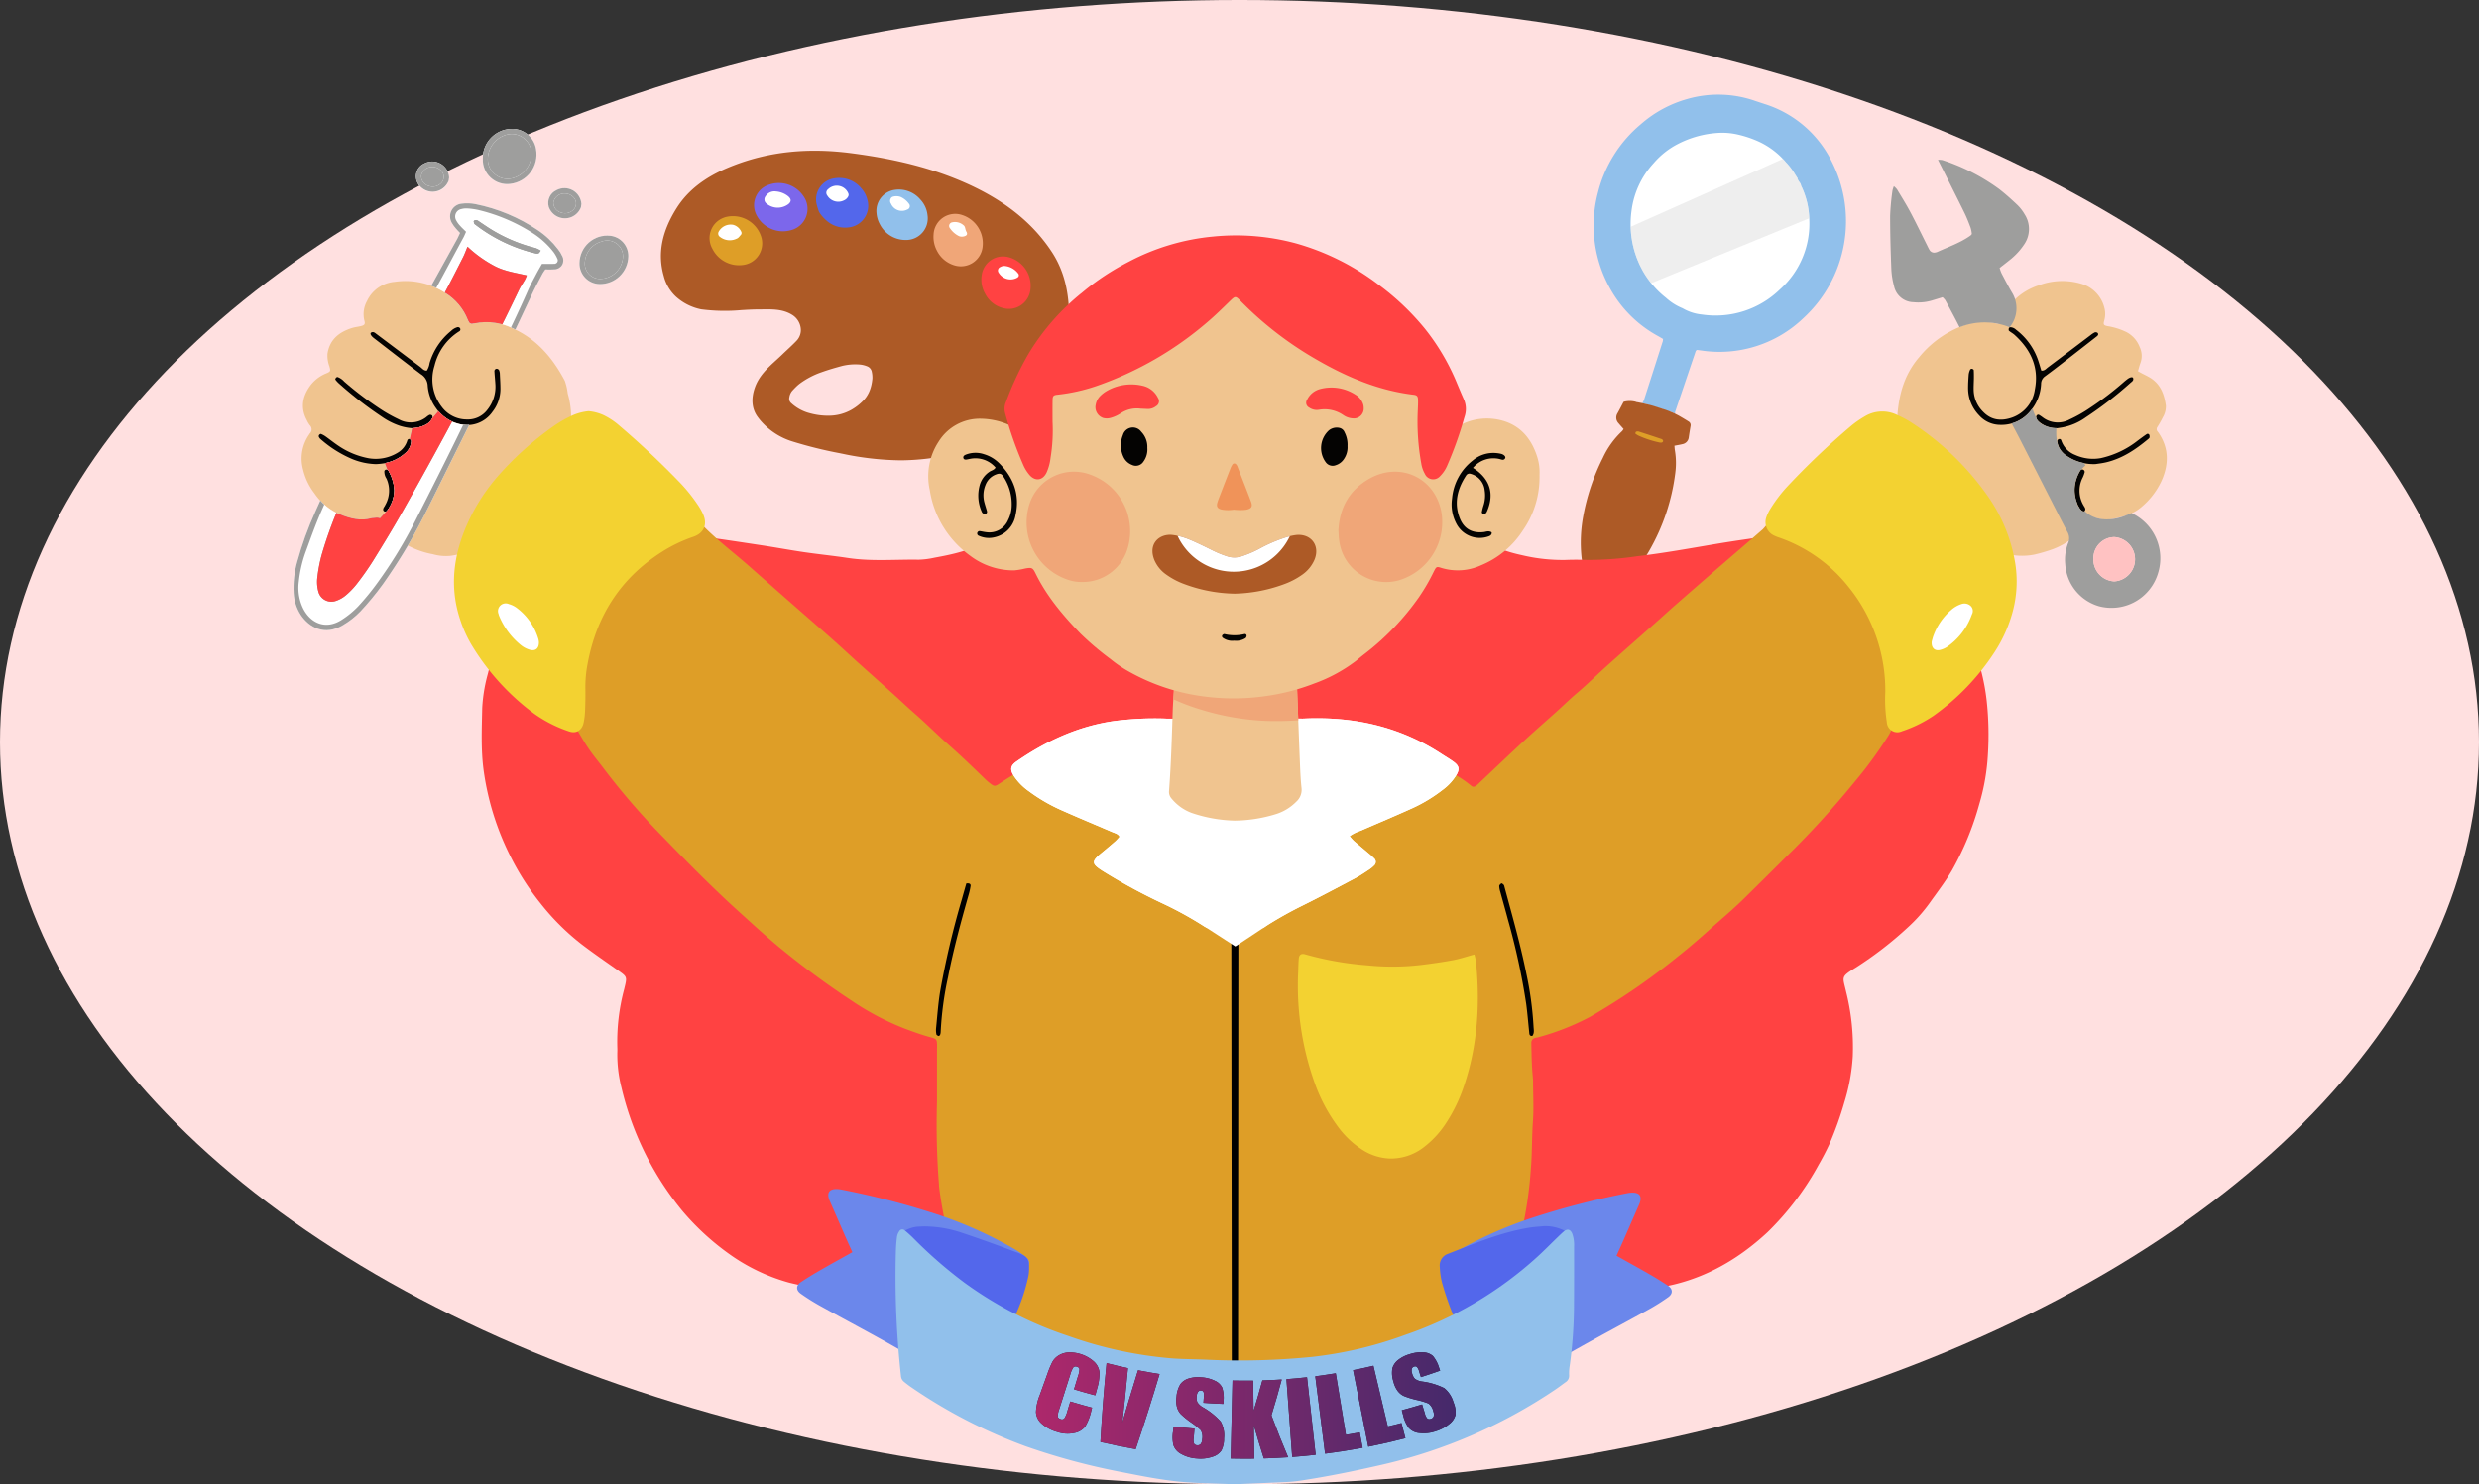 <svg xmlns="http://www.w3.org/2000/svg" xmlns:xlink="http://www.w3.org/1999/xlink" viewBox="0 0 602.608 360.905"><rect x="0" y="0" width="602.608" height="360.905" fill="#333333" stroke="none"/><defs><style>.cls-1{fill:#fff;}.cls-2{fill:#ffe0e0;}.cls-3{fill:#ad5a26;}.cls-4{fill:#5367eb;}.cls-5{fill:#91c0eb;}.cls-6{fill:#f0a678;}.cls-7{fill:#7c67eb;}.cls-8{fill:#de9e27;}.cls-9{fill:#ff4242;}.cls-10{fill:#d6d6d6;opacity:0.42;}.cls-11{fill:#f0c48f;}.cls-12{fill:#040302;}.cls-13{fill:#f3d231;}.cls-14{fill:#9e9e9d;}.cls-15{fill:#ffc2c2;}.cls-16{clip-path:url(#clip-path);}.cls-17{fill:#f09359;}.cls-18{fill:#6b87eb;}.cls-19{fill:#21273b;}.cls-20{fill:url(#Nueva_muestra_de_degradado);}</style><clipPath id="clip-path"><path class="cls-1" d="M117.364,38.584a7.14,7.14,0,0,1,7.338-7.249,5.866,5.866,0,0,1,5.602,4.942,7.213,7.213,0,0,1-6.256,8.437A5.929,5.929,0,0,1,117.364,38.584Zm18.296,22.041a20.441,20.441,0,0,0-4.989-4.693,41.786,41.786,0,0,0-15.079-6.294,10.257,10.257,0,0,0-3.413-.111,3.104,3.104,0,0,0-2.362,4.63,7.829,7.829,0,0,0,.993,1.391c.302.374.654.709,1.017,1.096-.271.569-.488,1.096-.762,1.59q-3.124,5.624-6.234,11.257a18.101,18.101,0,0,1,3.355,1.667,13.451,13.451,0,0,1,5.581,6.629c.32.839.638,1.036,1.501.833a14.495,14.495,0,0,1,10.013,1.518c1.347-2.845,2.701-5.687,4.022-8.545.789-1.708,1.696-3.361,2.565-5.03a11.336,11.336,0,0,1,.707-1.051,17.764,17.764,0,0,0,2.21-.015,2.171,2.171,0,0,0,1.896-3.204A7.607,7.607,0,0,0,135.66,60.625Zm-30.543-14.01a3.911,3.911,0,0,0,3.943-2.694,5.331,5.331,0,0,0,.117-.778,4.126,4.126,0,0,0-6.04-3.387,3.428,3.428,0,0,0-1.899,4.075A3.918,3.918,0,0,0,105.117,46.616Zm43.215,10.713a6.743,6.743,0,0,0-7.46,6.63,4.975,4.975,0,0,0,4.866,5.115,6.874,6.874,0,0,0,6.996-6.705A4.936,4.936,0,0,0,148.332,57.328Zm-6.996-7.717a4.126,4.126,0,0,0-6.04-3.387,3.429,3.429,0,0,0-1.899,4.075,4.162,4.162,0,0,0,7.822.09A5.285,5.285,0,0,0,141.336,49.611Zm-30.075,53.382a8.477,8.477,0,0,0,2.8.32q-4.928,9.988-9.899,19.955c-1.585,3.185-3.249,6.329-5.032,9.402a109.338,109.338,0,0,1-6.074,9.403,68.309,68.309,0,0,1-5.462,6.621,19.891,19.891,0,0,1-4.231,3.315c-4.423,2.665-8.227.556-10.249-2.483a10.776,10.776,0,0,1-1.726-5.314,23.072,23.072,0,0,1,.841-7.533,82.214,82.214,0,0,1,4.405-12.233c.405-.918.822-1.831,1.232-2.747a12.829,12.829,0,0,0,4.697,3.358c2.518,1.009,5.117,1.728,7.873.918a5.527,5.527,0,0,1,.733-.05,2.409,2.409,0,0,1,1.217.09l-0-0h0l1.721-1.85a8.395,8.395,0,0,0,1.759-4.931,10.795,10.795,0,0,0-1.478-4.862.321.321,0,0,0-.199-.134l-.624-1.633a9.901,9.901,0,0,0,4.843-2.333,4.148,4.148,0,0,0,1.565-2.939.524.524,0,0,0-.346-.562l.579-2.658a7.554,7.554,0,0,0,3.36-.864,3.666,3.666,0,0,0,1.527-1.547l1.467-1.72s.072.073.191.184A9.277,9.277,0,0,0,111.261,102.993Zm-18.278,23.409c.013.013.028.025.041.039C93.011,126.426,92.996,126.414,92.983,126.401Zm-.28-.226.021.013Zm.583.592c-.015-.023-.032-.042-.048-.064C93.253,126.726,93.27,126.744,93.286,126.767Z"/></clipPath><linearGradient id="Nueva_muestra_de_degradado" x1="251.831" y1="341.747" x2="353.865" y2="341.747" gradientUnits="userSpaceOnUse"><stop offset="0" stop-color="#ad286b"/><stop offset="1" stop-color="#45296b"/></linearGradient></defs><g id="Capa_2" data-name="Capa 2"><g id="BACKGROUND"><ellipse class="cls-2" cx="301.304" cy="180.452" rx="301.304" ry="180.452"/></g><g id="OBJECTS"><path class="cls-3" d="M259.82,79.718c.394-7.723-.938-13.615-4.192-18.543-4.712-7.138-11.676-12.65-21.284-16.852-7.749-3.389-16.439-5.634-27.346-7.064-10.494-1.376-19.832-.419-28.549,2.925-4.171,1.6-10.151,4.412-13.915,10.333-3.686,5.798-4.728,11.221-3.185,16.581a10.315,10.315,0,0,0,2.905,4.983,12.981,12.981,0,0,0,6.199,3.136,44.815,44.815,0,0,0,9.799.183c1.378-.08,2.679-.156,3.955-.16.351-.001.703-.006,1.054-.01,2.608-.035,5.071-.068,7.319,1.333a4.454,4.454,0,0,1,2.06,3.166,3.731,3.731,0,0,1-.984,3.097c-.706.748-1.48,1.471-2.228,2.171-.422.395-.845.789-1.26,1.192-.485.47-.987.927-1.49,1.385-2.058,1.873-4.185,3.81-5.193,6.692-.952,2.721-.72,5.171.67,7.083q.296.407.614.791a16.672,16.672,0,0,0,7.771,5.17,103.523,103.523,0,0,0,11.678,2.901l.519.108a71.727,71.727,0,0,0,14.176,1.612,57.264,57.264,0,0,0,12.334-1.427,41.076,41.076,0,0,0,17.988-8.599C255.854,96.854,259.316,89.596,259.82,79.718Zm-52.772,19.879a11.185,11.185,0,0,1-5.315,1.478,16.467,16.467,0,0,1-4.059-.393q-.665-.147-1.323-.345a10.592,10.592,0,0,1-4.014-2.318,1.376,1.376,0,0,1-.455-1.393,3.122,3.122,0,0,1,.735-1.639c.279-.298.562-.599.855-.886a9.871,9.871,0,0,1,.922-.808,19.821,19.821,0,0,1,5.389-2.818c1.587-.567,3.211-1.037,4.839-1.478a13.33,13.33,0,0,1,3.996-.384,6.184,6.184,0,0,1,2.148.446,1.787,1.787,0,0,1,1.169,1.437,6.362,6.362,0,0,1,.132,1.548c-.029.337-.075.668-.13.995a9.747,9.747,0,0,1-.369,1.492,7.754,7.754,0,0,1-.862,1.805,7.394,7.394,0,0,1-.99,1.206A12.951,12.951,0,0,1,207.048,99.597Z"/><path class="cls-4" d="M210.861,48.609a6.433,6.433,0,0,0-1.505-2.839,6.959,6.959,0,0,0-6.527-2.41,5.172,5.172,0,0,0-4.342,6.174,18.115,18.115,0,0,0,.603,1.979,9.321,9.321,0,0,0,2.177,2.413,6.771,6.771,0,0,0,5.266,1.336A5.288,5.288,0,0,0,210.861,48.609Z"/><path class="cls-1" d="M205.141,48.733a3.116,3.116,0,0,1-4.054-1.214,1.065,1.065,0,0,1,.206-1.502,3.028,3.028,0,0,1,4.931,1.032.869.869,0,0,1-.053.745A2.125,2.125,0,0,1,205.141,48.733Z"/><path class="cls-5" d="M225.47,52.307a6.537,6.537,0,0,0-1.77-3.825,6.827,6.827,0,0,0-6.057-2.338,5.17,5.17,0,0,0-4.575,5.651,6.736,6.736,0,0,0,.804,2.728,7.011,7.011,0,0,0,6.208,3.828A5.257,5.257,0,0,0,225.47,52.307Z"/><path class="cls-1" d="M216.591,49.52a1.138,1.138,0,0,1-.1-1.178.87.87,0,0,1,.553-.508,3.03,3.03,0,0,1,1.898.055,5.024,5.024,0,0,1,1.98,1.606.885.885,0,0,1-.386,1.465A2.875,2.875,0,0,1,216.591,49.52Z"/><path class="cls-6" d="M238.858,60.052a7.248,7.248,0,0,0-4.958-7.766,5.265,5.265,0,0,0-6.96,4.744,7.18,7.18,0,0,0,.857,4.008,6.969,6.969,0,0,0,4.055,3.434A5.318,5.318,0,0,0,238.858,60.052Z"/><path class="cls-1" d="M230.921,55.495a.887.887,0,0,1,.53-1.433,3.147,3.147,0,0,1,2.962.887,2.174,2.174,0,0,1,.229.595,3.274,3.274,0,0,0,.234.732c.459.718.077,1.094-.707,1.237a1.972,1.972,0,0,1-1.027-.085A5.732,5.732,0,0,1,230.921,55.495Z"/><path class="cls-7" d="M195.247,47.603a7.208,7.208,0,0,0-8.284-2.706,5.237,5.237,0,0,0-3.022,7.496,7.202,7.202,0,0,0,8.389,3.562A5.345,5.345,0,0,0,195.247,47.603Z"/><path class="cls-1" d="M191.032,50.014a4.247,4.247,0,0,1-4.74-.547,1.232,1.232,0,0,1-.201-1.739,2.566,2.566,0,0,1,2.553-1.179,5.402,5.402,0,0,1,2.959,1.179c.769.662.807,1.28.036,1.911A4.08,4.08,0,0,1,191.032,50.014Z"/><path class="cls-8" d="M184.968,57.371a7.206,7.206,0,0,0-8.15-4.685,5.501,5.501,0,0,0-2.442,1.15,5.276,5.276,0,0,0-1.171,6.714,7.208,7.208,0,0,0,7.312,3.893A5.297,5.297,0,0,0,184.968,57.371Z"/><path class="cls-1" d="M179.178,57.987a3.857,3.857,0,0,1-4.348-.537.974.974,0,0,1-.145-1.075,3.329,3.329,0,0,1,3.555-1.708,2.99,2.99,0,0,1,1.959,1.715.675.675,0,0,1-.101.73C179.773,57.449,179.514,57.869,179.178,57.987Z"/><path class="cls-9" d="M250.425,70.809a7.204,7.204,0,0,0-5.359-8.3,5.219,5.219,0,0,0-6.435,4.453,6.909,6.909,0,0,0,.802,4.395,6.717,6.717,0,0,0,4.411,3.554A5.267,5.267,0,0,0,250.425,70.809Z"/><path class="cls-1" d="M247.081,67.626a3.376,3.376,0,0,1-4.32-1.315.902.902,0,0,1,.424-1.389,1.844,1.844,0,0,1,1.116-.245,4.663,4.663,0,0,1,3.249,1.889.619.619,0,0,1-.193.897C247.251,67.536,247.135,67.594,247.081,67.626Z"/><path class="cls-5" d="M407.191,100.191q2.503-7.418,5.02-14.831a.362.362,0,0,1,.096-.128,2.142,2.142,0,0,1,.197-.144c.304.039.674.087,1.044.134a29.491,29.491,0,0,0,24.837-7.875,32.019,32.019,0,0,0,6.825-38.182,27.265,27.265,0,0,0-16.257-13.867c-.817-.271-1.637-.534-2.451-.812a27.249,27.249,0,0,0-16.365-.404,28.937,28.937,0,0,0-11.256,6.107,31.647,31.647,0,0,0-10.412,16.528,31.289,31.289,0,0,0,3.245,24.005,29.367,29.367,0,0,0,11.333,10.994c.411.232.818.472,1.21.698a3.253,3.253,0,0,1-.06.57q-2.257,7.075-4.53,14.145a6.311,6.311,0,0,1-.418.846,14.436,14.436,0,0,1-1.542-.252l.026.036c.716.105,1.805.331,3.048.646q.089.126.177.252.22.057.44.113.222.056.443.113c.798-.048,1.428.565,2.214.565q.419.236.839.472a.418.418,0,0,1,.44.107l.445.052a.311.311,0,0,1,.089-.052c.468.185.925.375,1.351.577A1.356,1.356,0,0,1,407.191,100.191Z"/><path class="cls-1" d="M432.593,70.448a21.425,21.425,0,0,0,7.224-16.947,19.752,19.752,0,0,0-2.017-8.394c-.067-.699-.787-1.086-.854-1.786q-.254-.394-.508-.788l-0.0 0a16.347,16.347,0,0,0-2.308-3.076,19.271,19.271,0,0,0-6.301-4.887,26.446,26.446,0,0,0-5.469-1.871,16.671,16.671,0,0,0-4.468-.398,24.438,24.438,0,0,0-10.993,3.241,19.668,19.668,0,0,0-4.906,4.113,20.879,20.879,0,0,0-5.396,11.624,23.667,23.667,0,0,0,.067,6.892,23.24,23.24,0,0,0,3.166,8.533,22.577,22.577,0,0,0,5.138,5.701,13.636,13.636,0,0,0,4.05,2.555,11.458,11.458,0,0,0,4.727,1.52A22.426,22.426,0,0,0,432.593,70.448Z"/><path class="cls-10" d="M439.785,53.083a19.569,19.569,0,0,0-1.985-7.976c-.067-.699-.787-1.086-.854-1.786q-.254-.394-.508-.788l-0.0 0a16.347,16.347,0,0,0-2.308-3.076c-.242-.283-.505-.537-.759-.804l-36.974,16.489a22.577,22.577,0,0,0,.267,3.03,23.24,23.24,0,0,0,3.166,8.533,19.849,19.849,0,0,0,1.552,2.144Z"/><path class="cls-3" d="M400.952,133.83a50.281,50.281,0,0,0,6.27-18.705,18.465,18.465,0,0,0-.083-5.627c-.062-.359-.074-.727-.111-1.117.709-.139,1.346-.235,1.968-.393a1.878,1.878,0,0,0,1.522-1.673c.128-.906.276-1.809.429-2.711a1.016,1.016,0,0,0-.473-1.113c-.724-.458-1.463-.892-2.204-1.323-.359-.208-.737-.385-1.051-.547l-.002-.018c-.708-.336-1.489-.646-2.289-.936-.988-.315-1.937-.619-2.857-.917a38.392,38.392,0,0,0-4.338-.993l-.026-.036a5.636,5.636,0,0,0-3.025-.017c-.493.926-.981,1.882-1.505,2.817a1.955,1.955,0,0,0,.266,2.387c.372.453.771.882,1.228,1.401a3.415,3.415,0,0,1-.366.524,20.838,20.838,0,0,0-4.679,6.512,52.358,52.358,0,0,0-4.799,14.339,34.776,34.776,0,0,0-.407,9.485,12.796,12.796,0,0,0,1.098,4.193,6.866,6.866,0,0,0,2.105,2.616,4.274,4.274,0,0,0,3.344.836,9.393,9.393,0,0,0,4.965-2.498A28.653,28.653,0,0,0,400.952,133.83Zm3.302-26.51c.002-.005.008-.01.009-.015l-.006.021Zm-.001-.125.04.009-.024.08A.293.293,0,0,0,404.254,107.195Z"/><path class="cls-8" d="M397.491,105.383c.098-.183.14-.388.241-.424a1.026,1.026,0,0,1,.612-.03c1.836.588,3.666,1.195,5.496,1.801a.552.552,0,0,1,.274.156.631.631,0,0,1,.157.407.482.482,0,0,1-.308.305,1.543,1.543,0,0,1-.632-.022,24.531,24.531,0,0,1-5.178-1.719A4.466,4.466,0,0,1,397.491,105.383Z"/><path class="cls-9" d="M369.107,303.728c-.395,1.02-.709,1.696-.923,2.405a44.327,44.327,0,0,1-12.534,19.896,43.439,43.439,0,0,1-16.916,10.123,30.216,30.216,0,0,1-9.907,1.631c-1.391-.052-2.786-.041-4.177-.003a42.532,42.532,0,0,1-13.06-2.08,47.656,47.656,0,0,1-9.626-3.838,3.442,3.442,0,0,0-3.495.009,56.822,56.822,0,0,1-17.812,5.562,31.153,31.153,0,0,1-3.415.325c-1.883.054-3.768.005-5.652.018a33.886,33.886,0,0,1-14.945-3.636,44.775,44.775,0,0,1-10.582-6.928,45.234,45.234,0,0,1-10.287-12.624,38.818,38.818,0,0,1-3.9-9.644,5.208,5.208,0,0,0-.508-1.017c-.337.221-.686.326-.834.566-1.828,2.956-4.727,4.473-7.595,5.888a31.074,31.074,0,0,1-12.54,3.328c-.487.02-.969.188-1.457.22a21.961,21.961,0,0,1-3.912.167,90.817,90.817,0,0,1-13.078-2.186,45.995,45.995,0,0,1-13.441-6.13,62.004,62.004,0,0,1-12.785-11.526,73.756,73.756,0,0,1-14.665-29.836,32.192,32.192,0,0,1-.996-8.626c.015-.341.017-.685-.001-1.026a49.204,49.204,0,0,1,1.655-14.197c.762-3.167.825-2.99-1.717-4.779-2.919-2.055-5.865-4.075-8.703-6.248a58.07,58.07,0,0,1-9.908-9.892,63.094,63.094,0,0,1-7.229-11.261,66.528,66.528,0,0,1-6.602-21.096c-.676-5.036-.437-10.071-.342-15.101a38.619,38.619,0,0,1,1.365-8.319,54.99,54.99,0,0,1,6.71-15.882c4.125-6.708,9.983-11.197,16.9-14.325a47.39,47.39,0,0,1,12.282-3.529,1.85,1.85,0,0,1,.243-.039c4.908-.114,9.825-.45,14.716.194,5.275.695,10.537,1.504,15.798,2.304,3.402.517,6.787,1.154,10.191,1.652,3.563.522,7.148.881,10.708,1.421,5.711.867,11.447.331,17.17.422a20.396,20.396,0,0,0,3.893-.497c4.367-.789,8.696-1.751,12.633-3.998a43.851,43.851,0,0,0,4.361-2.864,5.381,5.381,0,0,0,1.596-1.889,8.371,8.371,0,0,1,3-3.303,56.948,56.948,0,0,1,11.621-6.057,113.208,113.208,0,0,1,25.026-6.309,51.418,51.418,0,0,1,9.046-.715c2.618.1,5.244.09,7.862.006a103.811,103.811,0,0,1,42.28,9.051,65.401,65.401,0,0,1,7.887,4.685,6.052,6.052,0,0,1,1.915,2.271,8.633,8.633,0,0,0,3.017,3.288,36.115,36.115,0,0,0,12.476,5.217,42.423,42.423,0,0,0,10.72,1.171c1.8-.07,3.605-.056,5.406-.003a82.744,82.744,0,0,0,11.979-.904c6.513-.756,12.958-1.95,19.423-3.035,4.685-.787,9.392-1.428,14.092-2.11a15.989,15.989,0,0,1,2.206-.112c2.621-.013,5.243.031,7.864-.016a37.555,37.555,0,0,1,16.201,3.625,47.102,47.102,0,0,1,11.88,7.624,28.211,28.211,0,0,1,4.307,5.24,52.598,52.598,0,0,1,8.937,23.862,76.078,76.078,0,0,1,.305,13.049,51.964,51.964,0,0,1-2.081,12.085,70.85,70.85,0,0,1-6.671,16.212c-1.584,2.714-3.48,5.171-5.285,7.708a37.606,37.606,0,0,1-5.318,6.022,88.52,88.52,0,0,1-12.81,9.905c-3.705,2.298-3.143,2.144-2.307,5.857a55.757,55.757,0,0,1,1.617,15.745,47.174,47.174,0,0,1-2.019,11.05,83.487,83.487,0,0,1-3.593,10.087c-.808,1.771-1.715,3.501-2.685,5.181a68.993,68.993,0,0,1-12.449,16.423c-7.637,7.09-16.373,11.873-26.578,13.452q-3.761.582-7.543,1.011a12.647,12.647,0,0,1-2.944.02,55.432,55.432,0,0,1-11.794-2.342A24.402,24.402,0,0,1,369.107,303.728Z"/><path class="cls-8" d="M227.771,267.91q0-6.266.001-12.531c0-.409.025-.819.017-1.228-.028-1.364-.143-1.544-1.421-1.887-2.135-.574-4.208-1.321-6.279-2.091a64.725,64.725,0,0,1-13.012-6.813,204.428,204.428,0,0,1-17.382-12.797c-3.537-2.907-6.905-6.019-10.302-9.096-6.258-5.667-12.17-11.68-18.036-17.737a171.939,171.939,0,0,1-14.46-16.675c-1.222-1.638-2.548-3.203-3.707-4.884-1.111-1.613-2.075-3.328-3.084-5.009a2.34,2.34,0,0,1-.328-.909c-.183-1.622-.417-3.245-.471-4.873q-.138-4.173-.074-8.353a38.692,38.692,0,0,1,5.356-19.153,20.082,20.082,0,0,1,2.289-3.182,42.114,42.114,0,0,1,13.245-10.383,26.331,26.331,0,0,1,5.04-1.905,11.733,11.733,0,0,0,3.679-1.305,1.091,1.091,0,0,1,1.535.197c3.623,3.8,7.84,6.928,11.761,10.391q4.691,4.143,9.394,8.271c3.626,3.184,7.27,6.347,10.883,9.546,2.083,1.844,4.109,3.751,6.178,5.612,2.797,2.517,5.613,5.012,8.412,7.526,1.765,1.585,3.475,3.228,5.266,4.789,2.959,2.581,5.728,5.38,8.672,7.978,2.949,2.603,5.758,5.346,8.586,8.073.235.227.48.446.734.653,1.538,1.253,1.5,1.192,3.224.044a72.932,72.932,0,0,1,9.428-5.24c6.872-3.232,14.191-4.909,21.588-6.273,3.202-.591,6.481-.761,9.72-1.156,7.179-.876,14.388-.399,21.584-.489,1.064-.013,2.13.049,3.194.029a83.723,83.723,0,0,1,10.732.863,118.627,118.627,0,0,1,12.547,2.107,70.754,70.754,0,0,1,20.747,7.973,27.136,27.136,0,0,1,4.491,2.98c.538.48.911.409,1.522-.092.19-.155.362-.332.541-.5,3.632-3.426,7.241-6.877,10.904-10.27,2.52-2.334,5.116-4.585,7.673-6.878,1.766-1.584,3.456-3.247,5.27-4.786,2.494-2.116,4.824-4.424,7.263-6.607,3.839-3.436,7.712-6.834,11.566-10.254,1.774-1.575,3.523-3.179,5.308-4.741q5.447-4.766,10.922-9.499c3.34-2.89,6.705-5.751,10.029-8.658a19.454,19.454,0,0,0,1.401-1.69c.367-.405.834-.552,1.265-.079a3.558,3.558,0,0,0,1.929.982,38.009,38.009,0,0,1,16.027,8.641,32.221,32.221,0,0,1,7.809,9.964,39.771,39.771,0,0,1,3.359,10.722c.444,2.345.284,4.73.784,7.059a6.192,6.192,0,0,1,.001,2.446,38.29,38.29,0,0,0-.404,6.607,10.955,10.955,0,0,1-1.636,5.533,104.151,104.151,0,0,1-8.093,11.088,218.403,218.403,0,0,1-16.88,18.481q-5.043,5.035-10.124,10.031c-2.736,2.706-5.705,5.153-8.564,7.723-2.436,2.19-4.915,4.321-7.483,6.35a162.023,162.023,0,0,1-21.413,14.723,60.881,60.881,0,0,1-12.533,4.935c-.235.069-.485.083-.72.152a1.197,1.197,0,0,0-1.004,1.219c.058,2.29.071,4.584.24,6.866.066.893.187,1.786.19,2.685.008,3.195.194,6.402-.037,9.58-.278,3.839-.177,7.692-.503,11.515a99.711,99.711,0,0,1-1.808,13.333,60.573,60.573,0,0,1-4.566,13.691,44.428,44.428,0,0,1-7.686,11.034A58.222,58.222,0,0,1,338.721,335.435c-1.576.686-3.074,1.56-4.672,2.181a60.364,60.364,0,0,1-13.254,3.455,62.962,62.962,0,0,1-9.286.684c-4.661-.022-9.307.593-13.977.381-4.248-.193-8.503-.252-12.746-.516a64.943,64.943,0,0,1-16.767-3.304c-.851-.287-1.689-.621-2.514-.976a92.815,92.815,0,0,1-14.169-7.274,48.308,48.308,0,0,1-13.852-13.388,51.212,51.212,0,0,1-6.77-15.176,113.697,113.697,0,0,1-2.417-12.744c-.038-.241-.023-.491-.046-.735A187.799,187.799,0,0,1,227.771,267.91Z"/><path d="M299.728,338.614a4.156,4.156,0,0,1-.291-2.384c-.019-5.492-.013-10.985-.02-16.477q-.053-46.356-.104-92.712a26.023,26.023,0,0,1,.144-2.937c.024-.209.438-.511.682-.52a1.156,1.156,0,0,1,.762.459,1.28,1.28,0,0,1,.112.714c.016.738.017,1.475.016,2.213q-.038,54.349-.08,108.697a17.57,17.57,0,0,1-.095,2.451C300.77,338.708,300.303,338.866,299.728,338.614Z"/><path class="cls-1" d="M353.383,185.255c-.988-.726-2.057-1.342-3.086-2.013-10.113-6.596-21.288-9.046-33.224-8.518-.194.009-.391.015-.585.03l-.08-.053-32.829.047.002.007c-.132-.01-.265-.026-.397-.029a75.597,75.597,0,0,0-12.489.62c-8.698,1.278-16.424,4.86-23.587,9.803-1.5,1.035-1.635,1.988-.636,3.55a14.04,14.04,0,0,0,3.593,3.663,41.603,41.603,0,0,0,7.827,4.582c4.184,1.863,8.415,3.622,12.625,5.427.574.246,1.238.357,1.643,1.083a12.186,12.186,0,0,1-.972,1.068q-1.665,1.453-3.375,2.854c-2.554,2.098-2.546,2.624.256,4.41a140.77,140.77,0,0,0,14.667,7.952,88.201,88.201,0,0,1,9.467,5.182c.281.18.561.364.854.524l.008.009,7.226,4.682,8.078-5.349a94.207,94.207,0,0,1,8.232-4.587c4.325-2.145,8.588-4.419,12.855-6.68,1.155-.612,2.242-1.356,3.336-2.077a7.857,7.857,0,0,0,1.315-1.091,1.134,1.134,0,0,0-.004-1.565,18.325,18.325,0,0,0-1.455-1.316c-1.185-1.009-2.391-1.993-3.564-3.015a11.731,11.731,0,0,1-1.005-1.141,9.981,9.981,0,0,1,2.721-1.342c4.201-1.832,8.431-3.598,12.603-5.494a37.173,37.173,0,0,0,7.333-4.462,12.685,12.685,0,0,0,3.306-3.598C354.846,187.038,354.699,186.223,353.383,185.255Z"/><path class="cls-11" d="M524.783,105.33a4.457,4.457,0,0,0-.296-.392.884.884,0,0,1-.055-1.122,26.472,26.472,0,0,0,1.325-2.345,5.241,5.241,0,0,0,.736-2.818c-.346-2.467-1.079-4.761-3.203-6.382-1.052-.804-2.297-1.234-3.584-2.025.237-.785.388-1.422.621-2.027a5.013,5.013,0,0,0-.192-3.826,6.847,6.847,0,0,0-3.16-3.61,16.54,16.54,0,0,0-4.648-1.48c-.944-.193-1.087-.372-.821-1.349a5.736,5.736,0,0,0,.033-3.134,8.091,8.091,0,0,0-5.754-5.86,16.208,16.208,0,0,0-10.355.475,15.04,15.04,0,0,0-9.103,8.392c-.409.924-.441.99-1.457.742a13.469,13.469,0,0,0-7.938.71,25.017,25.017,0,0,0-10.382,7.533c-3.457,3.993-4.846,8.655-5.28,13.698a27.181,27.181,0,0,0,2.647,13.582,37.154,37.154,0,0,0,10.397,13.472,33.657,33.657,0,0,0,12.153,6.694,15.156,15.156,0,0,0,8.199.559,42.159,42.159,0,0,0,4.225-1.242c3.307-1.232,6.089-3.159,7.659-6.453a1.811,1.811,0,0,1,2.123-1.208,7.975,7.975,0,0,1,1.218.115c2.158.704,4.192.08,6.25-.479a10.823,10.823,0,0,0,4.336-2.203,18.5,18.5,0,0,0,4.931-6.35C527.215,112.998,527.295,109.095,524.783,105.33Z"/><path class="cls-12" d="M496.213,90.114c.772.076,1.136-.436,1.578-.769q5.2-3.914,10.386-7.846a5.639,5.639,0,0,1,1.019-.674.75.75,0,0,1,.662.088c.309.268.178.61-.1.828q-4.059,3.182-8.135,6.341c-1.489,1.153-2.981,2.302-4.499,3.414a2.254,2.254,0,0,0-.965,1.862,11.011,11.011,0,0,1-2.544,6.523,8.98,8.98,0,0,1-7.294,3.424,6.912,6.912,0,0,1-5.233-2.319,9.453,9.453,0,0,1-2.669-6.427c-.016-1.144.06-2.292.141-3.435a3.708,3.708,0,0,1,.32-1.168.452.452,0,0,1,.602-.251c.127.056.305.19.311.297.036.648.041,1.299.035,1.949-.01,1.063-.097,2.129-.044,3.188a7.677,7.677,0,0,0,2.316,5.021c2.007,2.075,4.459,2.268,7.033,1.356a8.38,8.38,0,0,0,5.492-6.716c1.096-5.412-.944-9.773-4.908-13.371-.419-.38-.949-.638-1.371-1.016-.115-.102-.069-.448-.007-.656.029-.097.268-.182.414-.185a2.135,2.135,0,0,1,1.31.594,15.64,15.64,0,0,1,5.532,7.925C495.817,88.775,496.016,89.467,496.213,90.114Z"/><path class="cls-12" d="M500.134,104.108a6.357,6.357,0,0,1-4.633-1.684,1.512,1.512,0,0,1-.527-1.063.612.612,0,0,1,.189-.416.501.501,0,0,1,.434-.103,10.907,10.907,0,0,1,1.002.675,6.032,6.032,0,0,0,6.481.477,33.449,33.449,0,0,0,4.897-2.77,77.011,77.011,0,0,0,8.181-6.238c.301-.276.625-.527.947-.778.671-.522,1.337-.638,1.437-.258.163.617-.344.849-.683,1.163a92.255,92.255,0,0,1-10.856,8.38,14.214,14.214,0,0,1-5.822,2.456C500.778,104.011,500.375,104.071,500.134,104.108Z"/><path class="cls-12" d="M509.415,112.843a11.535,11.535,0,0,1-6.96-1.952,4.93,4.93,0,0,1-2.366-3.543.516.516,0,0,1,.347-.564.436.436,0,0,1,.609.237,5.699,5.699,0,0,0,3.421,3.6,10.456,10.456,0,0,0,6.205.772,22.188,22.188,0,0,0,8.976-4.259c.717-.536,1.435-1.071,2.175-1.575a.437.437,0,0,1,.634.152,1.134,1.134,0,0,1,.059.666c-.024.137-.183.265-.306.367-3.03,2.528-6.258,4.712-10.165,5.652C511.019,112.643,509.961,112.753,509.415,112.843Z"/><path class="cls-12" d="M504.301,118.847a9.249,9.249,0,0,1,1.397-4.435.513.513,0,0,1,.635-.222.579.579,0,0,1,.382.777,7.742,7.742,0,0,1-.433,1.144,6.984,6.984,0,0,0,.221,6.809c.228.418.623.81.254,1.327-.233.327-.861-.043-1.286-.752A8.574,8.574,0,0,1,504.301,118.847Z"/><path class="cls-11" d="M138.009,95.68a13.968,13.968,0,0,0-.71-3.085c-2.571-4.867-5.888-9.06-10.758-11.792-3.49-1.958-7.183-3.143-11.273-2.182-.863.203-1.181.005-1.501-.833a13.451,13.451,0,0,0-5.581-6.629,17.889,17.889,0,0,0-12.22-2.635,8.158,8.158,0,0,0-6.76,4.691,6.558,6.558,0,0,0-.63,4.735c.256.89.004,1.143-.904,1.354-.716.166-1.458.242-2.155.465-3.084.984-5.343,2.757-5.901,6.188a7.298,7.298,0,0,0,.457,3.109c.304,1.163.324,1.246-.719,1.7a9.212,9.212,0,0,0-3.727,2.723c-1.985,2.554-2.756,5.509-1.05,8.663a6.608,6.608,0,0,0,.752,1.26,1.385,1.385,0,0,1-.011,1.979c-.098.13-.173.278-.267.411a10.163,10.163,0,0,0-1.357,8.444,15.1,15.1,0,0,0,2.738,5.695,14.198,14.198,0,0,0,6.133,5.116c2.518,1.009,5.117,1.728,7.873.918a5.527,5.527,0,0,1,.733-.05,1.976,1.976,0,0,1,2.344,1.243,11.937,11.937,0,0,0,3.825,4.375,20.526,20.526,0,0,0,7.87,3.211,11.592,11.592,0,0,0,4.37.39,30.997,30.997,0,0,0,11.863-4.399,40.233,40.233,0,0,0,10.931-10.099,30.531,30.531,0,0,0,6.436-18.164A20.688,20.688,0,0,0,138.009,95.68Z"/><path class="cls-12" d="M103.76,90.115a4.519,4.519,0,0,0,.668-1.823,15.834,15.834,0,0,1,5.233-7.834,3.608,3.608,0,0,1,1.453-.878.618.618,0,0,1,.67.174.527.527,0,0,1-.172.823,13.584,13.584,0,0,0-5.987,8.365,10.898,10.898,0,0,0,1.769,9.998,7.562,7.562,0,0,0,6.147,3.049,5.883,5.883,0,0,0,4.906-2.323,8.934,8.934,0,0,0,1.962-6.405c-.063-.978-.166-1.954-.221-2.932a.586.586,0,0,1,.551-.673.735.735,0,0,1,.667.616,2.244,2.244,0,0,1,.095.479c.058,1.306.148,2.614.149,3.921a9.018,9.018,0,0,1-1.928,5.453,7.49,7.49,0,0,1-8.462,2.868,9.34,9.34,0,0,1-5.28-3.761,10.562,10.562,0,0,1-2.011-5.457,3.433,3.433,0,0,0-1.637-2.774c-3.852-2.901-7.656-5.866-11.473-8.814-.724-.559-.98-1.136-.631-1.328.547-.301.926.078,1.303.361q5.296,3.974,10.583,7.96C102.62,89.558,103.014,90.153,103.76,90.115Z"/><path class="cls-12" d="M100.205,104.111a12.852,12.852,0,0,1-3.05-.589,17.207,17.207,0,0,1-4.358-2.211,93.163,93.163,0,0,1-10.454-8.113,7.017,7.017,0,0,1-.817-.897c-.054-.072.038-.313.129-.421.093-.11.288-.239.4-.211a3.96,3.96,0,0,1,1.599,1.09,82.891,82.891,0,0,0,8.373,6.4,36.29,36.29,0,0,0,4.889,2.791,6.119,6.119,0,0,0,6.697-.516,3.91,3.91,0,0,1,.794-.555.699.699,0,0,1,.637.152.767.767,0,0,1,.048.67,3.666,3.666,0,0,1-1.527,1.547A7.556,7.556,0,0,1,100.205,104.111Z"/><path class="cls-12" d="M91.375,112.853a16.358,16.358,0,0,1-5.645-1.187,28.227,28.227,0,0,1-7.832-4.927,1.546,1.546,0,0,1-.409-.589.518.518,0,0,1,.121-.424c.096-.113.31-.254.406-.216a5.048,5.048,0,0,1,1.055.554c1.13.802,2.211,1.678,3.368,2.438a19.365,19.365,0,0,0,7.199,2.927,10.257,10.257,0,0,0,7.048-1.365,5.134,5.134,0,0,0,2.337-3.023.464.464,0,0,1,.603-.271.524.524,0,0,1,.346.562,4.147,4.147,0,0,1-1.565,2.939,10.044,10.044,0,0,1-5.018,2.378A15.528,15.528,0,0,1,91.375,112.853Z"/><path class="cls-12" d="M95.865,119.232a8.396,8.396,0,0,1-1.759,4.931.54.54,0,0,1-.648.192c-.372-.17-.361-.488-.245-.808a2.784,2.784,0,0,1,.252-.414c.081-.14.154-.285.23-.429a7.003,7.003,0,0,0,.251-6.328,3.051,3.051,0,0,1-.515-1.834.549.549,0,0,1,.302-.333.882.882,0,0,1,.455.026.321.321,0,0,1,.199.134A10.795,10.795,0,0,1,95.865,119.232Z"/><path class="cls-13" d="M170.865,124.91a15.42,15.42,0,0,0-1.217-2.128,39.821,39.821,0,0,0-4.292-5.362q-7.078-7.345-14.842-13.963a16.908,16.908,0,0,0-3.885-2.557,11.229,11.229,0,0,0-3.541-.919,12.629,12.629,0,0,0-3.799.965,27.736,27.736,0,0,0-4.894,2.801,76.657,76.657,0,0,0-12.979,11.593,46.395,46.395,0,0,0-7.945,12.337c-3.254,7.451-4.226,15.069-1.623,22.945a30.831,30.831,0,0,0,2.695,6.038,57.962,57.962,0,0,0,15.224,16.82,32.015,32.015,0,0,0,8.488,4.34c1.798.658,3.232-.209,3.633-2.137a17.771,17.771,0,0,0,.341-2.917c.07-1.799.103-3.601.071-5.401a29.426,29.426,0,0,1,.518-5.85c2.127-11.626,7.915-20.826,17.949-27.245a35.513,35.513,0,0,1,7.713-3.729C171.176,129.622,172.053,127.472,170.865,124.91Z"/><path class="cls-1" d="M131.001,156.14c.035,1.511-.794,2.169-2.07,1.889a6.18,6.18,0,0,1-2.382-1.231,17.902,17.902,0,0,1-5.21-7.03,2.668,2.668,0,0,1-.145-.469,1.873,1.873,0,0,1,2.5-2.421,5.857,5.857,0,0,1,1.766.827,14.616,14.616,0,0,1,5.418,7.692A3.665,3.665,0,0,1,131.001,156.14Z"/><path class="cls-13" d="M489.899,137.085a39.562,39.562,0,0,0-6.413-16.054,67.412,67.412,0,0,0-19.132-18.465,24.043,24.043,0,0,0-3.04-1.595,8.244,8.244,0,0,0-8.203.384,23.359,23.359,0,0,0-3.207,2.256,184.774,184.774,0,0,0-15.637,14.903,34.723,34.723,0,0,0-3.842,5.088,10.194,10.194,0,0,0-1.07,2.198,3.601,3.601,0,0,0,1.798,4.376,9.247,9.247,0,0,0,1.365.552,36.983,36.983,0,0,1,16.947,12.118,40.029,40.029,0,0,1,8.822,25.44,36.48,36.48,0,0,0,.378,7.361,2.558,2.558,0,0,0,3.623,2.173,31.21,31.21,0,0,0,7.691-3.759,57.254,57.254,0,0,0,14.871-15.494,34.199,34.199,0,0,0,4.46-10.041A28.398,28.398,0,0,0,489.899,137.085Z"/><path class="cls-1" d="M469.578,155.962c.111-.377.234-.937.439-1.465a14.996,14.996,0,0,1,4.261-6.155,7.047,7.047,0,0,1,2.513-1.462,2.22,2.22,0,0,1,2.272.473,1.695,1.695,0,0,1,.282,2.038,16.093,16.093,0,0,1-6.149,7.977,5.436,5.436,0,0,1-1.562.658C470.303,158.358,469.413,157.522,469.578,155.962Z"/><path class="cls-14" d="M492.146,52.092a10.392,10.392,0,0,0-1.807-2.311c-1.423-1.347-2.89-2.663-4.439-3.861a48.983,48.983,0,0,0-13.714-6.994,4.477,4.477,0,0,0-1.091-.06c.457.91.821,1.632,1.183,2.356,1.756,3.513,3.531,7.017,5.255,10.545.573,1.174,1.047,2.399,1.503,3.625a8.348,8.348,0,0,1,.292,1.506,2.496,2.496,0,0,1-.271.336c-2.474,1.799-5.363,2.763-8.105,4.024a2.023,2.023,0,0,1-.471.133,1.305,1.305,0,0,1-1.466-.636c-.212-.348-.378-.725-.561-1.09-1.358-2.706-2.67-5.437-4.088-8.11-.996-1.877-2.13-3.682-3.224-5.506a5.188,5.188,0,0,0-.764-.773,6.048,6.048,0,0,0-.343,1.049,59.667,59.667,0,0,0-.57,6.107c-.009,4.337.122,8.677.291,13.012a18.956,18.956,0,0,0,.653,4.109,4.906,4.906,0,0,0,4.738,3.929,11.433,11.433,0,0,0,4.373-.385c.86-.252,1.715-.52,2.693-.818a4.718,4.718,0,0,1,.646.697c1.138,2.096,2.427,4.46,3.483,6.596a16.313,16.313,0,0,1,12.174,0,7.257,7.257,0,0,0,.623-8.351c-.923-1.543-1.743-3.149-2.58-4.741a10.102,10.102,0,0,1-.481-1.329c.886-.693,1.668-1.28,2.422-1.9a16.29,16.29,0,0,0,3.639-3.957A6.558,6.558,0,0,0,492.146,52.092Z"/><path class="cls-14" d="M518.1,124.738c-5.466,2.687-9.474,1.458-11.343-.491-.233.327-.861-.043-1.286-.752-.052-.086-.088-.181-.136-.269a1.133,1.133,0,0,1-.427-.887,9.056,9.056,0,0,1-.607-3.492,9.25,9.25,0,0,1,1.397-4.435.502.502,0,0,1,.235-.208,5.979,5.979,0,0,1,1.001-1.006q-.161-.311-.322-.621a10.676,10.676,0,0,1-4.158-1.685,6.396,6.396,0,0,1-1.485-1.376l-.021-.022c-.015-.017-.026-.038-.041-.056-.018-.024-.036-.048-.053-.072-1.117-1.468-1.052-4.182-.972-5.274a7.178,7.178,0,0,1-3.482-.934l-.013-.003a2.299,2.299,0,0,1-.836-.683c-.016-.017-.034-.029-.05-.046a1.823,1.823,0,0,1-.489-.767,12.522,12.522,0,0,1-.965-2.392c-.147.204-.27.418-.432.616a8.97,8.97,0,0,1-4.618,3.068c.7,1.328,1.363,2.564,2,3.808q3.634,7.103,7.254,14.213c1.415,2.769,2.816,5.546,4.267,8.297a3.003,3.003,0,0,1,.209,2.793,11.075,11.075,0,0,0-.703,5.065,11.388,11.388,0,0,0,8.179,10.27,11.824,11.824,0,0,0,14.438-8.194A12.121,12.121,0,0,0,518.1,124.738Zm-4.181,16.626a5.344,5.344,0,0,1-5.041-5.554,5.16,5.16,0,0,1,5.062-5.216,5.395,5.395,0,0,1-.021,10.77Z"/><path class="cls-1" d="M353.221,186.874a28.649,28.649,0,0,0-5.559-3.697,63.586,63.586,0,0,0-6.119-3.124,49.259,49.259,0,0,0-6.257-2.161,52.865,52.865,0,0,0-6.48-1.374c-2.264-.33-4.561-.445-6.848-.601-2.182-.149-4.381.002-7.023-.14.54-.547.699-.838.927-.911a4.694,4.694,0,0,1,1.212-.142c11.936-.528,23.11,1.922,33.224,8.518,1.029.671,2.098,1.286,3.086,2.013,1.317.967,1.463,1.783.657,3.164a12.685,12.685,0,0,1-3.306,3.599,37.177,37.177,0,0,1-7.333,4.462c-4.172,1.895-8.402,3.662-12.603,5.494a9.982,9.982,0,0,0-2.721,1.343,11.741,11.741,0,0,0,1.005,1.141c1.173,1.022,2.379,2.007,3.564,3.015a18.325,18.325,0,0,1,1.455,1.316,1.134,1.134,0,0,1,.004,1.565,7.853,7.853,0,0,1-1.315,1.091c-1.094.721-2.181,1.465-3.336,2.077-4.267,2.261-8.53,4.535-12.855,6.68a93.207,93.207,0,0,0-8.777,4.923c-.446.285-.865.827-1.628.295a6.544,6.544,0,0,1,2.643-2.435c2.59-1.403,5.192-2.784,7.789-4.173,4.691-2.509,9.389-5.006,14.068-7.536.779-.421,1.481-.985,2.352-1.573-.447-.469-.742-.835-1.093-1.136-1.119-.96-2.265-1.889-3.386-2.847a11.076,11.076,0,0,1-1.235-1.194c-.995-1.165-.826-2.029.576-2.71,1.029-.5,2.116-.878,3.167-1.333,3.756-1.624,7.559-3.15,11.243-4.924a72.708,72.708,0,0,0,6.988-4.083,10.923,10.923,0,0,0,3.323-3.24A8.656,8.656,0,0,0,353.221,186.874Z"/><path class="cls-1" d="M285.131,175.293c-.253.189-.462.476-.695.497-.813.071-1.633.065-2.451.062a68.212,68.212,0,0,0-11.978.918,48.636,48.636,0,0,0-16.327,5.818c-1.768,1.029-3.507,2.108-5.24,3.196a12.528,12.528,0,0,0-1.279,1.047,4.29,4.29,0,0,0,1.675,2.744,34.285,34.285,0,0,0,3.852,3.027,71.552,71.552,0,0,0,11.598,5.857c2.181.933,4.399,1.778,6.597,2.673a16.971,16.971,0,0,1,1.791.801,1.459,1.459,0,0,1,.445,2.446,15.817,15.817,0,0,1-1.763,1.702c-1.288,1.124-2.6,2.22-4.02,3.427a10.133,10.133,0,0,0,1.148,1.022c1.312.835,2.611,1.702,3.985,2.423,4.128,2.168,8.301,4.251,12.433,6.412,2.319,1.213,4.6,2.499,6.881,3.784a7.959,7.959,0,0,1,1.353,1.049,13.181,13.181,0,0,1,.913.981c-.179.624-.52.509-.801.374a9.967,9.967,0,0,1-1.047-.633,88.192,88.192,0,0,0-9.467-5.182,140.78,140.78,0,0,1-14.667-7.952c-2.802-1.785-2.81-2.312-.256-4.41q1.708-1.403,3.375-2.854a12.141,12.141,0,0,0,.973-1.068c-.404-.726-1.069-.837-1.643-1.083-4.21-1.805-8.44-3.564-12.624-5.427a41.599,41.599,0,0,1-7.828-4.582,14.04,14.04,0,0,1-3.593-3.663c-.999-1.561-.864-2.514.636-3.55,7.163-4.944,14.889-8.526,23.587-9.803a75.579,75.579,0,0,1,12.49-.62,10.032,10.032,0,0,1,1.458.159C284.771,174.908,284.876,175.074,285.131,175.293Z"/><path d="M234.899,214.818c.784-.124,1.101.167,1.039.614a17.47,17.47,0,0,1-.547,2.382c-1.855,6.53-3.626,13.082-4.93,19.747a80.993,80.993,0,0,0-1.797,13.358,2.003,2.003,0,0,1-.146.709c-.054.129-.271.31-.35.282-.206-.072-.504-.221-.536-.385a5.001,5.001,0,0,1-.089-1.453c.294-2.928.501-5.872.957-8.776a206.069,206.069,0,0,1,5.327-22.673C234.172,217.369,234.533,216.117,234.899,214.818Z"/><path d="M372.474,251.896c-.774.03-.708-.536-.757-1.001-.242-2.273-.421-4.555-.724-6.82a166.674,166.674,0,0,0-4.405-20.345c-.604-2.29-1.258-4.568-1.877-6.854a5.48,5.48,0,0,1-.269-1.429c.001-.229.296-.504.526-.657.078-.052.389.182.544.334a.992.992,0,0,1,.184.445c1.885,7.02,3.893,14.011,5.329,21.143a82.828,82.828,0,0,1,1.753,12.858C372.811,250.348,373.037,251.19,372.474,251.896Z"/><path class="cls-15" d="M508.878,135.81a5.16,5.16,0,0,1,5.062-5.216,5.395,5.395,0,0,1-.021,10.77A5.344,5.344,0,0,1,508.878,135.81Z"/><path class="cls-13" d="M358.797,233.878a16.51,16.51,0,0,0-.39-1.795c-1.905.517-3.537,1.075-5.214,1.388-2.569.479-5.162.839-7.757,1.159a59.437,59.437,0,0,1-12.984.099,76.988,76.988,0,0,1-15.192-2.679c-.907-.277-1.455.09-1.54,1.023-.096,1.058-.11,2.125-.146,3.188a70.468,70.468,0,0,0,4.078,27.261,40.327,40.327,0,0,0,5.669,10.559,22.195,22.195,0,0,0,5.67,5.381,13.339,13.339,0,0,0,6.665,2.237,13.057,13.057,0,0,0,8.653-2.906,23.264,23.264,0,0,0,5.391-5.995,38.82,38.82,0,0,0,4.206-8.846C359.195,254.157,359.804,244.092,358.797,233.878Z"/><path class="cls-1" d="M117.364,38.584a7.14,7.14,0,0,1,7.338-7.249,5.866,5.866,0,0,1,5.602,4.942,7.213,7.213,0,0,1-6.256,8.437A5.929,5.929,0,0,1,117.364,38.584Zm18.296,22.041a20.441,20.441,0,0,0-4.989-4.693,41.786,41.786,0,0,0-15.079-6.294,10.257,10.257,0,0,0-3.413-.111,3.104,3.104,0,0,0-2.362,4.63,7.829,7.829,0,0,0,.993,1.391c.302.374.654.709,1.017,1.096-.271.569-.488,1.096-.762,1.59q-3.124,5.624-6.234,11.257a18.101,18.101,0,0,1,3.355,1.667,13.451,13.451,0,0,1,5.581,6.629c.32.839.638,1.036,1.501.833a14.495,14.495,0,0,1,10.013,1.518c1.347-2.845,2.701-5.687,4.022-8.545.789-1.708,1.696-3.361,2.565-5.03a11.336,11.336,0,0,1,.707-1.051,17.764,17.764,0,0,0,2.21-.015,2.171,2.171,0,0,0,1.896-3.204A7.607,7.607,0,0,0,135.66,60.625Zm-30.543-14.01a3.911,3.911,0,0,0,3.943-2.694,5.331,5.331,0,0,0,.117-.778,4.126,4.126,0,0,0-6.04-3.387,3.428,3.428,0,0,0-1.899,4.075A3.918,3.918,0,0,0,105.117,46.616Zm43.215,10.713a6.743,6.743,0,0,0-7.46,6.63,4.975,4.975,0,0,0,4.866,5.115,6.874,6.874,0,0,0,6.996-6.705A4.936,4.936,0,0,0,148.332,57.328Zm-6.996-7.717a4.126,4.126,0,0,0-6.04-3.387,3.429,3.429,0,0,0-1.899,4.075,4.162,4.162,0,0,0,7.822.09A5.285,5.285,0,0,0,141.336,49.611Zm-30.075,53.382a8.477,8.477,0,0,0,2.8.32q-4.928,9.988-9.899,19.955c-1.585,3.185-3.249,6.329-5.032,9.402a109.338,109.338,0,0,1-6.074,9.403,68.309,68.309,0,0,1-5.462,6.621,19.891,19.891,0,0,1-4.231,3.315c-4.423,2.665-8.227.556-10.249-2.483a10.776,10.776,0,0,1-1.726-5.314,23.072,23.072,0,0,1,.841-7.533,82.214,82.214,0,0,1,4.405-12.233c.405-.918.822-1.831,1.232-2.747a12.829,12.829,0,0,0,4.697,3.358c2.518,1.009,5.117,1.728,7.873.918a5.527,5.527,0,0,1,.733-.05,2.409,2.409,0,0,1,1.217.09l-0-0h0l1.721-1.85a8.395,8.395,0,0,0,1.759-4.931,10.795,10.795,0,0,0-1.478-4.862.321.321,0,0,0-.199-.134l-.624-1.633a9.901,9.901,0,0,0,4.843-2.333,4.148,4.148,0,0,0,1.565-2.939.524.524,0,0,0-.346-.562l.579-2.658a7.554,7.554,0,0,0,3.36-.864,3.666,3.666,0,0,0,1.527-1.547l1.467-1.72s.072.073.191.184A9.277,9.277,0,0,0,111.261,102.993Zm-18.278,23.409c.013.013.028.025.041.039C93.011,126.426,92.996,126.414,92.983,126.401Zm-.28-.226.021.013Zm.583.592c-.015-.023-.032-.042-.048-.064C93.253,126.726,93.27,126.744,93.286,126.767Z"/><g class="cls-16"><path class="cls-14" d="M111.826,56.644c-.363-.388-.715-.722-1.017-1.096a7.824,7.824,0,0,1-.993-1.391,3.104,3.104,0,0,1,2.362-4.63,10.26,10.26,0,0,1,3.413.111,41.79,41.79,0,0,1,15.079,6.295,20.439,20.439,0,0,1,4.989,4.692,7.607,7.607,0,0,1,1.022,1.668,2.171,2.171,0,0,1-1.895,3.204,17.768,17.768,0,0,1-2.211.015,11.336,11.336,0,0,0-.707,1.051c-.87,1.669-1.776,3.323-2.565,5.03-8.037,17.392-16.607,34.525-25.141,51.675a131.336,131.336,0,0,1-11.106,18.804,68.285,68.285,0,0,1-5.462,6.621,19.895,19.895,0,0,1-4.231,3.315c-4.423,2.665-8.227.556-10.249-2.483a10.776,10.776,0,0,1-1.726-5.314,23.072,23.072,0,0,1,.841-7.533,82.224,82.224,0,0,1,4.406-12.233,488.81,488.81,0,0,1,22.595-44.969c4.017-7.039,7.898-14.156,11.834-21.241C111.339,57.74,111.555,57.214,111.826,56.644Zm1.471-.279c-.273.599-.419.98-.612,1.335-3.328,6.115-6.53,12.304-10.019,18.326a488.104,488.104,0,0,0-24.503,48.158c-1.481,3.368-2.703,6.853-3.969,10.311a30.647,30.647,0,0,0-1.557,6.94,11.492,11.492,0,0,0,.922,6.248c1.692,3.678,5.452,5.656,9.522,3.018a21.47,21.47,0,0,0,3.974-3.257,61.274,61.274,0,0,0,4.668-5.695,109.453,109.453,0,0,0,9.213-15.089c4.054-7.954,8.071-15.929,11.96-23.964,5.174-10.689,10.669-21.224,15.463-32.096.594-1.347,1.308-2.642,1.993-3.947.448-.855.943-1.684,1.399-2.494,1.15,0,2.129.029,3.105-.012a.852.852,0,0,0,.702-1.079,8.744,8.744,0,0,0-.946-1.703,20.12,20.12,0,0,0-5.042-4.637,42.837,42.837,0,0,0-13.261-5.664,16.532,16.532,0,0,0-2.673-.377,4.557,4.557,0,0,0-1.454.138,1.853,1.853,0,0,0-1.339,2.657,5.662,5.662,0,0,0,.979,1.39C112.243,55.359,112.725,55.792,113.298,56.366Z"/><path class="cls-14" d="M117.364,38.584a7.14,7.14,0,0,1,7.338-7.249,5.866,5.866,0,0,1,5.602,4.942,7.213,7.213,0,0,1-6.256,8.437A5.929,5.929,0,0,1,117.364,38.584Zm11.816-.878a4.791,4.791,0,0,0-6.205-4.899,6.197,6.197,0,0,0-4.394,5.833,4.796,4.796,0,0,0,6.224,4.64A6.079,6.079,0,0,0,129.18,37.706Z"/><path class="cls-14" d="M152.734,62.368a6.874,6.874,0,0,1-6.996,6.705,4.975,4.975,0,0,1-4.866-5.115,6.743,6.743,0,0,1,7.46-6.63A4.936,4.936,0,0,1,152.734,62.368Zm-6.723,5.443a5.619,5.619,0,0,0,5.373-4.787,3.832,3.832,0,0,0-5.113-4.295,5.507,5.507,0,0,0-4.067,4.729A3.738,3.738,0,0,0,146.011,67.811Z"/><path class="cls-14" d="M141.336,49.611a5.268,5.268,0,0,1-.117.778,4.162,4.162,0,0,1-7.822-.09,3.429,3.429,0,0,1,1.899-4.075A4.126,4.126,0,0,1,141.336,49.611Zm-4.157-2.559a2.708,2.708,0,0,0-2.642,2.125,2.492,2.492,0,0,0,1.896,2.521,2.841,2.841,0,0,0,2.76-.519,2.156,2.156,0,0,0,.19-3.235A2.953,2.953,0,0,0,137.179,47.052Z"/><path class="cls-14" d="M113.651,59.983c-.441,1.056-.704,1.814-1.063,2.522-1.483,2.918-2.953,5.845-4.506,8.725-2.797,5.186-5.665,10.334-8.477,15.512-5.943,10.944-10.852,22.38-15.953,33.723a97.866,97.866,0,0,0-5.522,14.692,37.709,37.709,0,0,0-1.017,5.538,8.906,8.906,0,0,0,.279,3.152,3.263,3.263,0,0,0,4.248,2.264,7.271,7.271,0,0,0,2.338-1.293,18.428,18.428,0,0,0,2.728-2.805,68.357,68.357,0,0,0,3.955-5.617c2.498-4.035,4.971-8.091,7.305-12.223,9.942-17.605,19.478-35.425,28.198-53.674.419-.876.988-1.679,1.47-2.526a10.779,10.779,0,0,0,.429-1.005c-2.69-.628-5.277-.992-7.627-2.17A29.756,29.756,0,0,1,113.651,59.983Zm17.791.973a6.48,6.48,0,0,0-1.319-.652,38.013,38.013,0,0,1-12.252-5.506c-.481-.311-.95-.642-1.431-.953a1.716,1.716,0,0,0-.645-.335.723.723,0,0,0-.609.222c-.082.162.054.443.118.665.019.067.11.119.175.167a38.812,38.812,0,0,0,14.72,7.059,1.228,1.228,0,0,0,.718-.026C131.102,61.511,131.208,61.255,131.442,60.956Z"/><path class="cls-14" d="M129.18,37.706a6.079,6.079,0,0,1-4.375,5.574,4.796,4.796,0,0,1-6.224-4.64,6.197,6.197,0,0,1,4.394-5.833A4.791,4.791,0,0,1,129.18,37.706Z"/><path class="cls-14" d="M146.011,67.811a3.738,3.738,0,0,1-3.806-4.354,5.507,5.507,0,0,1,4.067-4.729,3.832,3.832,0,0,1,5.113,4.295A5.619,5.619,0,0,1,146.011,67.811Z"/><path class="cls-14" d="M137.179,47.052a2.954,2.954,0,0,1,2.204.893,2.156,2.156,0,0,1-.19,3.235,2.841,2.841,0,0,1-2.76.519,2.492,2.492,0,0,1-1.896-2.521A2.709,2.709,0,0,1,137.179,47.052Z"/><path class="cls-14" d="M109.176,43.143a5.313,5.313,0,0,1-.117.778,4.162,4.162,0,0,1-7.822-.09,3.429,3.429,0,0,1,1.899-4.075A4.126,4.126,0,0,1,109.176,43.143Zm-4.157-2.559a2.708,2.708,0,0,0-2.642,2.125,2.492,2.492,0,0,0,1.897,2.521,2.84,2.84,0,0,0,2.76-.519,2.156,2.156,0,0,0,.19-3.235A2.952,2.952,0,0,0,105.019,40.584Z"/><path class="cls-14" d="M105.019,40.584a2.953,2.953,0,0,1,2.204.892,2.156,2.156,0,0,1-.19,3.235,2.84,2.84,0,0,1-2.76.519,2.492,2.492,0,0,1-1.897-2.521A2.709,2.709,0,0,1,105.019,40.584Z"/><path class="cls-9" d="M113.651,59.983a29.756,29.756,0,0,0,6.784,4.815c2.351,1.178,4.938,1.542,7.627,2.17a10.779,10.779,0,0,1-.429,1.005c-.482.847-1.051,1.65-1.47,2.526-8.72,18.249-18.256,36.069-28.198,53.674-2.333,4.132-4.806,8.188-7.305,12.223a68.357,68.357,0,0,1-3.955,5.617,18.428,18.428,0,0,1-2.728,2.805,7.271,7.271,0,0,1-2.338,1.293,3.263,3.263,0,0,1-4.248-2.264,8.906,8.906,0,0,1-.279-3.152,37.709,37.709,0,0,1,1.017-5.538,97.866,97.866,0,0,1,5.522-14.692c5.1-11.344,10.01-22.779,15.953-33.723,2.812-5.178,5.68-10.325,8.477-15.512,1.554-2.881,3.023-5.807,4.506-8.725C112.948,61.796,113.21,61.039,113.651,59.983Z"/><path class="cls-14" d="M131.442,60.956c-.234.3-.34.555-.525.64a1.228,1.228,0,0,1-.718.026,38.812,38.812,0,0,1-14.72-7.059c-.066-.048-.156-.1-.175-.167-.064-.222-.2-.503-.118-.665a.723.723,0,0,1,.609-.222,1.716,1.716,0,0,1,.645.335c.481.311.95.642,1.431.953a38.013,38.013,0,0,0,12.252,5.506A6.48,6.48,0,0,1,131.442,60.956Z"/></g><path class="cls-11" d="M300.114,199.531a34.839,34.839,0,0,1-10.45-1.873,11.463,11.463,0,0,1-4.918-3.539,2.388,2.388,0,0,1-.568-1.807c.488-6.442.676-12.898.887-19.354.067-2.041.253-4.077.35-6.117a2.283,2.283,0,0,1,.688-1.517c.785-.833,1.537-1.698,2.344-2.509a10.633,10.633,0,0,1,3.982-2.362,22.16,22.16,0,0,1,15.832.013c2.749,1.014,4.6,3.042,6.478,5.094a2.678,2.678,0,0,1,.559,1.833q.332,8.949.686,17.897c.087,2.123.176,4.25.401,6.36a3.842,3.842,0,0,1-1.262,3.265,11.893,11.893,0,0,1-5.211,3.111A35.061,35.061,0,0,1,300.114,199.531Z"/><path class="cls-6" d="M315.297,167.393a2.678,2.678,0,0,0-.559-1.833c-1.878-2.052-3.729-4.08-6.478-5.095a22.16,22.16,0,0,0-15.832-.013,10.632,10.632,0,0,0-3.982,2.362c-.807.811-1.559,1.676-2.344,2.509a2.282,2.282,0,0,0-.688,1.517c-.051,1.063-.124,2.125-.194,3.187a53.336,53.336,0,0,0,7.128,2.642,62.191,62.191,0,0,0,15.158,2.608,74.213,74.213,0,0,0,8.087-.142C315.497,172.555,315.393,169.974,315.297,167.393Z"/><path class="cls-11" d="M373.645,110.984c-1.43-4.405-4.132-7.617-8.755-8.797a13.968,13.968,0,0,0-9.115.776c-.752.321-1.466.729-2.212,1.065-.744.335-1.22.07-1.408-.771-.142-.636-.217-1.289-.374-1.921a57.278,57.278,0,0,0-5.959-14.986,53.199,53.199,0,0,0-13.424-15.45,49.927,49.927,0,0,0-11.155-6.6,47.747,47.747,0,0,0-13.384-3.78,33.641,33.641,0,0,1-4.115-.591,16.29,16.29,0,0,0-5.857-.2c-2.907.358-5.828.675-8.711,1.276a52.145,52.145,0,0,0-30.591,19.044,51.211,51.211,0,0,0-8.308,14.935,49.154,49.154,0,0,0-2.413,8.476c-.108.675-.447.869-1.009.625-.45-.196-.871-.456-1.32-.653a17.59,17.59,0,0,0-7.108-1.622,11.765,11.765,0,0,0-10.287,5.609,15.359,15.359,0,0,0-2.118,11.775,24.203,24.203,0,0,0,9.768,15.901,17.438,17.438,0,0,0,10.742,3.592,17.164,17.164,0,0,0,2.65-.452c1.616-.287,1.861-.212,2.539,1.177,2.73,5.587,6.686,10.259,10.961,14.681a70.494,70.494,0,0,0,7.292,6.18,30.647,30.647,0,0,0,3.604,2.542,50.378,50.378,0,0,0,20.592,6.701,54.449,54.449,0,0,0,13.462-.259,52.678,52.678,0,0,0,11.822-3.055,37.928,37.928,0,0,0,10.088-5.447c.758-.623,1.511-1.254,2.293-1.846a62.879,62.879,0,0,0,13.151-13.793,47.535,47.535,0,0,0,3.557-6.156c.611-1.199.679-1.25,1.861-.865a13.583,13.583,0,0,0,9.566-.628,22.043,22.043,0,0,0,10.215-8.494,22.613,22.613,0,0,0,4.052-13.444A12.498,12.498,0,0,0,373.645,110.984Z"/><path class="cls-6" d="M263.103,141.507a9.747,9.747,0,0,1-3.459-.526,14.69,14.69,0,0,1-9.364-18.513,11.358,11.358,0,0,1,14.686-7.087,14.588,14.588,0,0,1,8.978,18.489A11.369,11.369,0,0,1,263.103,141.507Z"/><path class="cls-6" d="M325.346,128.986c.269-5.429,2.598-9.73,7.364-12.502,7.69-4.473,16.524-.187,17.764,8.626a14.781,14.781,0,0,1-10.514,16.014,11.496,11.496,0,0,1-14.415-9.644C325.412,130.675,325.411,129.85,325.346,128.986Z"/><path class="cls-9" d="M255.858,102.528a41.495,41.495,0,0,1-.487,8.807,12.118,12.118,0,0,1-.954,3.544c-.901,1.923-2.72,2.229-4.124.654a9.782,9.782,0,0,1-1.453-2.259,88.939,88.939,0,0,1-4.545-12.952,4.029,4.029,0,0,1,.261-2.63,74.735,74.735,0,0,1,5.392-11.549,56.078,56.078,0,0,1,13.186-15.076,61.056,61.056,0,0,1,11.252-7.426,54.67,54.67,0,0,1,20.555-6.125,55.715,55.715,0,0,1,19.951,1.627,59.786,59.786,0,0,1,20.303,10.144,61.441,61.441,0,0,1,11.181,10.645,54.367,54.367,0,0,1,7.523,12.611c.631,1.509,1.263,3.018,1.921,4.515a5.778,5.778,0,0,1,.182,4.293,90.579,90.579,0,0,1-4.181,11.783,8.092,8.092,0,0,1-1.757,2.639,2.21,2.21,0,0,1-3.698-.55,7.385,7.385,0,0,1-.88-2.534,57.428,57.428,0,0,1-.84-12.953c.035-.818.078-1.637.061-2.454-.019-.929-.243-1.199-1.106-1.303-9.389-1.132-17.739-4.982-25.708-9.816a84.887,84.887,0,0,1-15.609-12.264c-.175-.172-.351-.344-.522-.52-1.5-1.539-1.431-1.497-3.046.075-1.642,1.598-3.282,3.206-5.022,4.696a83.247,83.247,0,0,1-27.034,15.668,43.873,43.873,0,0,1-9.558,2.148c-1.061.117-1.223.304-1.237,1.407C255.843,99.09,255.858,100.809,255.858,102.528Z"/><path class="cls-3" d="M300.17,144.35a36.77,36.77,0,0,1-12.721-2.497,18.246,18.246,0,0,1-3.879-2.097,8.253,8.253,0,0,1-2.943-3.549c-1.643-3.993,1.198-6.462,4.329-6.141a15.898,15.898,0,0,1,4.705,1.337c1.724.749,3.414,1.58,5.1,2.415a25.278,25.278,0,0,0,3.631,1.476,5.541,5.541,0,0,0,3.37-.017,26.076,26.076,0,0,0,4.287-1.813,36.379,36.379,0,0,1,6.993-2.956,12.225,12.225,0,0,1,2.159-.437c3.567-.275,5.702,2.636,4.359,5.958a8.522,8.522,0,0,1-3.071,3.753,18.427,18.427,0,0,1-3.885,2.086A37.017,37.017,0,0,1,300.17,144.35Z"/><path class="cls-9" d="M277.256,99.365a7.059,7.059,0,0,0-4.875,1.161,8.423,8.423,0,0,1-2.227,1.032,3.536,3.536,0,0,1-1.945.079,2.766,2.766,0,0,1-1.853-3.25,3.926,3.926,0,0,1,1.139-2.144,7.645,7.645,0,0,1,1.419-1.105,11.937,11.937,0,0,1,8.868-1.333,5.425,5.425,0,0,1,3.717,2.966,1.391,1.391,0,0,1-.486,1.996,3.114,3.114,0,0,1-1.981.677C278.484,99.425,277.937,99.395,277.256,99.365Z"/><path class="cls-9" d="M331.495,99.142a2.392,2.392,0,0,1-2.668,2.582,4.458,4.458,0,0,1-2.236-.76,8.054,8.054,0,0,0-5.955-1.331,3.202,3.202,0,0,1-2.41-.541,1.311,1.311,0,0,1-.471-1.93,4.854,4.854,0,0,1,3.127-2.567,10.755,10.755,0,0,1,8.581,1.349,4.265,4.265,0,0,1,1.755,1.973A3.003,3.003,0,0,1,331.495,99.142Z"/><path class="cls-12" d="M358.059,113.767c4.122,2.599,5.247,6.219,3.453,10.473a1.826,1.826,0,0,1-.378.606.505.505,0,0,1-.665.077c-.119-.087-.282-.26-.262-.363a12.044,12.044,0,0,1,.412-1.652,7.927,7.927,0,0,0,.289-3.635,4.617,4.617,0,0,0-3.405-4.056.923.923,0,0,0-1.082.352c-2.133,3.238-3.051,6.688-1.573,10.445,1.022,2.597,3.04,3.691,5.849,3.357.242-.029.479-.105.72-.143.649-.104,1.25.098,1.204.408-.067.451-.389.658-.807.794a6.381,6.381,0,0,1-7.759-3.034,9.956,9.956,0,0,1-1.083-6.173,13.118,13.118,0,0,1,4.992-9.222,7.723,7.723,0,0,1,5.681-1.846,8.718,8.718,0,0,1,1.209.183c.758.182,1.241.715,1.022,1.099-.343.601-.866.293-1.302.19A6.453,6.453,0,0,0,358.059,113.767Z"/><path class="cls-12" d="M242.006,113.697a6.45,6.45,0,0,0-6.138-2.139c-.321.06-.638.141-.961.188-.357.052-.678-.069-.737-.441-.057-.361.213-.59.53-.727a6.463,6.463,0,0,1,4.552-.123,8.781,8.781,0,0,1,3.735,2.277c3.451,3.499,4.97,7.652,3.88,12.524a6.634,6.634,0,0,1-5.113,5.382,5.865,5.865,0,0,1-3.834-.372.581.581,0,0,1,.272-1.122c.565.082,1.123.223,1.689.273a4.95,4.95,0,0,0,5.173-2.953,8.054,8.054,0,0,0,.878-3.538,12.151,12.151,0,0,0-1.972-6.971c-.535-.842-.944-.931-1.85-.587a4.338,4.338,0,0,0-2.534,2.514,6.62,6.62,0,0,0-.275,4.327c.185.71.43,1.404.617,2.114a.509.509,0,0,1-.277.606c-.35.168-.621-.014-.859-.255a.682.682,0,0,1-.121-.213,9.499,9.499,0,0,1-.511-6.472,5.783,5.783,0,0,1,2.407-3.302C241.015,114.379,241.624,114.304,242.006,113.697Z"/><path class="cls-12" d="M327.561,108.459a5.039,5.039,0,0,1-.781,3.018,3.715,3.715,0,0,1-2.067,1.638,2.063,2.063,0,0,1-2.419-.687,5.816,5.816,0,0,1,.742-7.791,3.028,3.028,0,0,1,2.548-.599,1.725,1.725,0,0,1,1.262,1.074A6.583,6.583,0,0,1,327.561,108.459Z"/><path class="cls-12" d="M278.899,108.906a4.977,4.977,0,0,1-.945,3.338,2.178,2.178,0,0,1-2.808.788,3.751,3.751,0,0,1-2.071-1.99,6.528,6.528,0,0,1-.113-5.252,2.513,2.513,0,0,1,4.455-.816A5.301,5.301,0,0,1,278.899,108.906Z"/><path class="cls-12" d="M300.004,155.785a3.862,3.862,0,0,1-2.744-.691.472.472,0,0,1-.142-.631.921.921,0,0,1,.362-.26.358.358,0,0,1,.235-.012,10.38,10.38,0,0,0,4.791-.013.419.419,0,0,1,.525.368.851.851,0,0,1-.254.618A4.199,4.199,0,0,1,300.004,155.785Z"/><path class="cls-17" d="M304.092,121.947c-1.089-2.894-2.222-5.77-3.345-8.651a1.952,1.952,0,0,0-.276-.4.552.552,0,0,0-.842,0,5.259,5.259,0,0,0-.465.851q-1.337,3.409-2.649,6.827c-.205.531-.42,1.061-.583,1.606-.301,1.006.033,1.502,1.082,1.727a8.772,8.772,0,0,0,2.898.02,13.211,13.211,0,0,0,2.945.026C304.198,123.701,304.562,123.198,304.092,121.947Z"/><path class="cls-1" d="M313.531,130.387c-.163.042-.327.08-.489.122a36.379,36.379,0,0,0-6.993,2.956,26.094,26.094,0,0,1-4.287,1.813,5.54,5.54,0,0,1-3.37.016,25.254,25.254,0,0,1-3.631-1.476c-1.686-.835-3.376-1.666-5.1-2.415a17.816,17.816,0,0,0-3.426-1.134,15.065,15.065,0,0,0,27.296.117Z"/><path class="cls-18" d="M392.952,305.335c2.791,1.564,5.369,2.978,7.916,4.446,1.55.893,3.082,1.826,4.569,2.82,1.217.813,1.276,1.956.077,2.811a50.403,50.403,0,0,1-4.806,3.023c-6.628,3.675-13.342,7.201-19.91,10.98-4.287,2.466-8.371,5.282-12.556,7.925-3.347,2.114-3.455,2.096-5.502-1.395-3.569-6.085-7.112-12.188-9.542-18.848-1.045-2.865-2.01-5.76-3.088-8.612a1.436,1.436,0,0,1,.384-1.698,18.537,18.537,0,0,1,2.791-2.044,99.655,99.655,0,0,1,18.362-8.36,194.016,194.016,0,0,1,23.813-6.237c.206-.043.414-.082.623-.106,2.768-.325,3.153,1.045,2.349,2.875-1.312,2.986-2.611,5.977-3.922,8.963C394.049,302.928,393.567,303.97,392.952,305.335Z"/><path class="cls-18" d="M207.198,304.468c-2.791,1.564-5.369,2.978-7.916,4.446-1.55.893-3.082,1.826-4.569,2.82-1.217.813-1.276,1.956-.077,2.811a50.384,50.384,0,0,0,4.806,3.023c6.628,3.676,13.342,7.201,19.91,10.98,4.286,2.466,8.371,5.282,12.556,7.925,3.347,2.114,3.455,2.096,5.502-1.395,3.569-6.085,7.112-12.188,9.542-18.849,1.046-2.865,2.01-5.76,3.088-8.612a1.437,1.437,0,0,0-.384-1.698,18.57,18.57,0,0,0-2.791-2.044,99.672,99.672,0,0,0-18.363-8.36,194.042,194.042,0,0,0-23.813-6.237c-.206-.043-.414-.082-.623-.106-2.768-.325-3.153,1.045-2.349,2.875,1.312,2.986,2.611,5.977,3.922,8.963C206.101,302.06,206.582,303.103,207.198,304.468Z"/><path class="cls-4" d="M224.718,298.207a28.902,28.902,0,0,1,8.566,1.369c4.799,1.588,9.553,3.32,14.29,5.09,2.253.841,2.666,1.631,2.578,3.991a9.968,9.968,0,0,1-.184,1.741,45.886,45.886,0,0,1-3.258,9.666c-.814,1.747-1.64,2.149-3.505,1.755a15.475,15.475,0,0,1-3.05-.97,44.436,44.436,0,0,1-19.385-15.884,14.892,14.892,0,0,1-1.421-2.544c-.782-1.871-.288-2.937,1.595-3.638a7.475,7.475,0,0,1,1.682-.463C223.491,298.216,224.371,298.223,224.718,298.207Z"/><path class="cls-4" d="M375.16,298.154a10.081,10.081,0,0,1,4.567.829,2.077,2.077,0,0,1,1.263,2.862,16.685,16.685,0,0,1-1.612,3.099,40.891,40.891,0,0,1-10.768,11.004,39.261,39.261,0,0,1-9.702,5.31c-3.813,1.339-4.715.992-6.173-2.775-.842-2.175-1.576-4.401-2.212-6.645a18.538,18.538,0,0,1-.525-3.746,2.972,2.972,0,0,1,1.996-3.226c6.435-2.508,12.812-5.202,19.685-6.341C372.829,298.334,373.999,298.274,375.16,298.154Z"/><path class="cls-5" d="M300.088,360.905c-4.48-.2-9.178-.194-13.825-.678-4.448-.464-8.861-1.342-13.256-2.21a162.34,162.34,0,0,1-23.67-6.345,124.756,124.756,0,0,1-27.943-14.446c-.562-.383-1.097-.809-1.628-1.235a2.005,2.005,0,0,1-.757-1.46,220.96,220.96,0,0,1-1.239-30.051,35.58,35.58,0,0,1,.284-3.782,3.28,3.28,0,0,1,.544-1.319.841.841,0,0,1,1.27-.255,27.156,27.156,0,0,1,2.375,2.162,109.229,109.229,0,0,0,12.126,10.544,91.4,91.4,0,0,0,25.357,13.021,99.068,99.068,0,0,0,25.057,5.433c3.011.233,6.043.194,9.062.351a176.492,176.492,0,0,0,25.123-.708,96.06,96.06,0,0,0,22.69-5.377,91.579,91.579,0,0,0,31.979-18.893c1.731-1.572,3.366-3.249,5.051-4.874.491-.473.979-.952,1.501-1.39.83-.696,1.588-.45,2.012.593a8.239,8.239,0,0,1,.434,3.165c.006,4.58.015,9.161-.018,13.741a108.804,108.804,0,0,1-1.039,15.151,11.477,11.477,0,0,0-.146,2.328,1.821,1.821,0,0,1-.876,1.713c-.791.567-1.562,1.165-2.367,1.711a125.249,125.249,0,0,1-42.917,18.518c-6.176,1.407-12.377,2.671-18.637,3.634a33.997,33.997,0,0,1-3.484.393C308.864,360.55,304.576,360.714,300.088,360.905Z"/><path class="cls-19" d="M266.258,339.272q-2.599-.683-5.177-1.464.478-1.577.956-3.155a5.648,5.648,0,0,0,.362-1.767q-.056-.389-.597-.556a.777.777,0,0,0-.907.17,6.291,6.291,0,0,0-.733,1.734q-1.336,4.199-2.671,8.398a5.366,5.366,0,0,0-.367,1.777c.035.306.263.526.685.657a.813.813,0,0,0,.917-.16,6.025,6.025,0,0,0,.763-1.843q.346-1.141.692-2.282,2.634.798,5.289,1.496l-.188.715a12.676,12.676,0,0,1-1.524,3.919,4.367,4.367,0,0,1-2.626,1.52,7.947,7.947,0,0,1-4.209-.277,9.233,9.233,0,0,1-3.752-2.045,3.947,3.947,0,0,1-1.337-2.767,12.306,12.306,0,0,1,.917-4.109q.939-2.608,1.878-5.215a23.387,23.387,0,0,1,1.182-2.844,4.287,4.287,0,0,1,1.492-1.565,5.022,5.022,0,0,1,2.385-.761,8.887,8.887,0,0,1,6.261,2.241,4.214,4.214,0,0,1,1.312,2.537,12.217,12.217,0,0,1-.544,3.906Q266.486,338.401,266.258,339.272Z"/><path class="cls-19" d="M281.877,334.103q-2.728,9.176-5.808,18.268-4.301-.754-8.565-1.754.544-9.616,1.493-19.17,2.585.665,5.189,1.227c-.497,5.24-.93,9.666-1.374,13.267q1.525-5.285,2.795-9.369.521-1.695,1.033-3.392Q279.252,333.694,281.877,334.103Z"/><path class="cls-19" d="M297.397,341.36q-2.43-.092-4.858-.267l.102-1.403a2.667,2.667,0,0,0-.092-1.264.686.686,0,0,0-.588-.315.788.788,0,0,0-.729.307,2.04,2.04,0,0,0-.331,1.078,2.953,2.953,0,0,0,.151,1.448,3.792,3.792,0,0,0,1.392,1.272,17.014,17.014,0,0,1,4.303,3.458,6.915,6.915,0,0,1,.795,4.076,6.245,6.245,0,0,1-.648,2.967,4.028,4.028,0,0,1-2.186,1.514,9.045,9.045,0,0,1-3.711.414,8.818,8.818,0,0,1-3.848-1.095,3.861,3.861,0,0,1-1.895-2.127,8.577,8.577,0,0,1-.104-3.328q.073-.617.147-1.233,2.529.301,5.065.514-.097,1.15-.193,2.3a2.702,2.702,0,0,0,.104,1.385.898.898,0,0,0,.754.366.948.948,0,0,0,.861-.324,1.981,1.981,0,0,0,.353-1.126,3.291,3.291,0,0,0-.354-2.222,18.237,18.237,0,0,0-2.404-1.926,20.904,20.904,0,0,1-2.475-2.027,4.021,4.021,0,0,1-.892-1.634,6.235,6.235,0,0,1-.123-2.516,6.754,6.754,0,0,1,.951-3.097,3.927,3.927,0,0,1,2.007-1.367,7.854,7.854,0,0,1,3.094-.29,8.591,8.591,0,0,1,3.286.843,3.579,3.579,0,0,1,1.763,1.651,8.106,8.106,0,0,1,.332,3.221Z"/><path class="cls-19" d="M311.574,335.428q-1.158,4.368-2.5,8.716,1.907,5.124,4.054,10.195-2.954.2-5.913.286-1.278-4.031-2.434-8.082.057,4.066.115,8.132-2.864.04-5.728-.026.218-9.484.437-18.968,2.511.058,5.023.022.052,3.685.104,7.37,1.127-3.702,2.133-7.42Q309.221,335.582,311.574,335.428Z"/><path class="cls-19" d="M317.719,334.884q1.052,9.428,2.104,18.856-2.851.318-5.709.53-.701-9.46-1.401-18.921Q315.218,335.163,317.719,334.884Z"/><path class="cls-19" d="M324.708,333.919q1.233,7.487,2.467,14.974,1.682-.277,3.358-.592.351,1.866.702,3.731-4.545.855-9.125,1.435-1.192-9.411-2.385-18.822Q322.221,334.329,324.708,333.919Z"/><path class="cls-19" d="M333.864,332.085q1.747,7.384,3.494,14.768,1.664-.394,3.321-.826.479,1.837.958,3.674-4.492,1.171-9.033,2.068-1.838-9.307-3.675-18.613Q331.403,332.667,333.864,332.085Z"/><path class="cls-19" d="M350.075,333.272q-2.324.829-4.67,1.573-.213-.67-.426-1.34a2.639,2.639,0,0,0-.556-1.139.697.697,0,0,0-.669-.073.799.799,0,0,0-.57.557,2.024,2.024,0,0,0,.09,1.124,2.931,2.931,0,0,0,.679,1.289,3.824,3.824,0,0,0,1.78.66,17.303,17.303,0,0,1,5.332,1.598,6.838,6.838,0,0,1,2.264,3.485,6.167,6.167,0,0,1,.492,2.998,4.078,4.078,0,0,1-1.496,2.227,9.254,9.254,0,0,1-3.335,1.774,8.961,8.961,0,0,1-4.015.42,3.874,3.874,0,0,1-2.564-1.27,8.523,8.523,0,0,1-1.333-3.052l-.32-1.2q2.477-.662,4.936-1.411.336,1.104.673,2.208a2.681,2.681,0,0,0,.612,1.247.912.912,0,0,0,.844.058.963.963,0,0,0,.688-.622,1.965,1.965,0,0,0-.087-1.178,3.263,3.263,0,0,0-1.158-1.931,18.505,18.505,0,0,0-2.971-.89,21.023,21.023,0,0,1-3.072-.959,4.021,4.021,0,0,1-1.442-1.186,6.193,6.193,0,0,1-1.049-2.291,6.713,6.713,0,0,1-.26-3.23,3.945,3.945,0,0,1,1.372-2.017,7.991,7.991,0,0,1,2.794-1.424,8.795,8.795,0,0,1,3.401-.448,3.622,3.622,0,0,1,2.273.871,8.003,8.003,0,0,1,1.51,2.865Z"/><path class="cls-20" d="M266.258,339.272q-2.599-.683-5.177-1.464.478-1.577.956-3.155a5.648,5.648,0,0,0,.362-1.767q-.056-.389-.597-.556a.777.777,0,0,0-.907.17,6.291,6.291,0,0,0-.733,1.734q-1.336,4.199-2.671,8.398a5.366,5.366,0,0,0-.367,1.777c.035.306.263.526.685.657a.813.813,0,0,0,.917-.16,6.025,6.025,0,0,0,.763-1.843q.346-1.141.692-2.282,2.634.798,5.289,1.496l-.188.715a12.676,12.676,0,0,1-1.524,3.919,4.367,4.367,0,0,1-2.626,1.52,7.947,7.947,0,0,1-4.209-.277,9.233,9.233,0,0,1-3.752-2.045,3.947,3.947,0,0,1-1.337-2.767,12.306,12.306,0,0,1,.917-4.109q.939-2.608,1.878-5.215a23.387,23.387,0,0,1,1.182-2.844,4.287,4.287,0,0,1,1.492-1.565,5.022,5.022,0,0,1,2.385-.761,8.887,8.887,0,0,1,6.261,2.241,4.214,4.214,0,0,1,1.312,2.537,12.217,12.217,0,0,1-.544,3.906Q266.486,338.401,266.258,339.272Z"/><path class="cls-20" d="M281.877,334.103q-2.728,9.176-5.808,18.268-4.301-.754-8.565-1.754.544-9.616,1.493-19.17,2.585.665,5.189,1.227c-.497,5.24-.93,9.666-1.374,13.267q1.525-5.285,2.795-9.369.521-1.695,1.033-3.392Q279.252,333.694,281.877,334.103Z"/><path class="cls-20" d="M297.397,341.36q-2.43-.092-4.858-.267l.102-1.403a2.667,2.667,0,0,0-.092-1.264.686.686,0,0,0-.588-.315.788.788,0,0,0-.729.307,2.04,2.04,0,0,0-.331,1.078,2.953,2.953,0,0,0,.151,1.448,3.792,3.792,0,0,0,1.392,1.272,17.014,17.014,0,0,1,4.303,3.458,6.915,6.915,0,0,1,.795,4.076,6.245,6.245,0,0,1-.648,2.967,4.028,4.028,0,0,1-2.186,1.514,9.045,9.045,0,0,1-3.711.414,8.818,8.818,0,0,1-3.848-1.095,3.861,3.861,0,0,1-1.895-2.127,8.577,8.577,0,0,1-.104-3.328q.073-.617.147-1.233,2.529.301,5.065.514-.097,1.15-.193,2.3a2.702,2.702,0,0,0,.104,1.385.898.898,0,0,0,.754.366.948.948,0,0,0,.861-.324,1.981,1.981,0,0,0,.353-1.126,3.291,3.291,0,0,0-.354-2.222,18.237,18.237,0,0,0-2.404-1.926,20.904,20.904,0,0,1-2.475-2.027,4.021,4.021,0,0,1-.892-1.634,6.235,6.235,0,0,1-.123-2.516,6.754,6.754,0,0,1,.951-3.097,3.927,3.927,0,0,1,2.007-1.367,7.854,7.854,0,0,1,3.094-.29,8.591,8.591,0,0,1,3.286.843,3.579,3.579,0,0,1,1.763,1.651,8.106,8.106,0,0,1,.332,3.221Z"/><path class="cls-20" d="M311.574,335.428q-1.158,4.368-2.5,8.716,1.907,5.124,4.054,10.195-2.954.2-5.913.286-1.278-4.031-2.434-8.082.057,4.066.115,8.132-2.864.04-5.728-.026.218-9.484.437-18.968,2.511.058,5.023.022.052,3.685.104,7.37,1.127-3.702,2.133-7.42Q309.221,335.582,311.574,335.428Z"/><path class="cls-20" d="M317.719,334.884q1.052,9.428,2.104,18.856-2.851.318-5.709.53-.701-9.46-1.401-18.921Q315.218,335.163,317.719,334.884Z"/><path class="cls-20" d="M324.708,333.919q1.233,7.487,2.467,14.974,1.682-.277,3.358-.592.351,1.866.702,3.731-4.545.855-9.125,1.435-1.192-9.411-2.385-18.822Q322.221,334.329,324.708,333.919Z"/><path class="cls-20" d="M333.864,332.085q1.747,7.384,3.494,14.768,1.664-.394,3.321-.826.479,1.837.958,3.674-4.492,1.171-9.033,2.068-1.838-9.307-3.675-18.613Q331.403,332.667,333.864,332.085Z"/><path class="cls-20" d="M350.075,333.272q-2.324.829-4.67,1.573-.213-.67-.426-1.34a2.639,2.639,0,0,0-.556-1.139.697.697,0,0,0-.669-.073.799.799,0,0,0-.57.557,2.024,2.024,0,0,0,.09,1.124,2.931,2.931,0,0,0,.679,1.289,3.824,3.824,0,0,0,1.78.66,17.303,17.303,0,0,1,5.332,1.598,6.838,6.838,0,0,1,2.264,3.485,6.167,6.167,0,0,1,.492,2.998,4.078,4.078,0,0,1-1.496,2.227,9.254,9.254,0,0,1-3.335,1.774,8.961,8.961,0,0,1-4.015.42,3.874,3.874,0,0,1-2.564-1.27,8.523,8.523,0,0,1-1.333-3.052l-.32-1.2q2.477-.662,4.936-1.411.336,1.104.673,2.208a2.681,2.681,0,0,0,.612,1.247.912.912,0,0,0,.844.058.963.963,0,0,0,.688-.622,1.965,1.965,0,0,0-.087-1.178,3.263,3.263,0,0,0-1.158-1.931,18.505,18.505,0,0,0-2.971-.89,21.023,21.023,0,0,1-3.072-.959,4.021,4.021,0,0,1-1.442-1.186,6.193,6.193,0,0,1-1.049-2.291,6.713,6.713,0,0,1-.26-3.23,3.945,3.945,0,0,1,1.372-2.017,7.991,7.991,0,0,1,2.794-1.424,8.795,8.795,0,0,1,3.401-.448,3.622,3.622,0,0,1,2.273.871,8.003,8.003,0,0,1,1.51,2.865Z"/></g></g></svg>